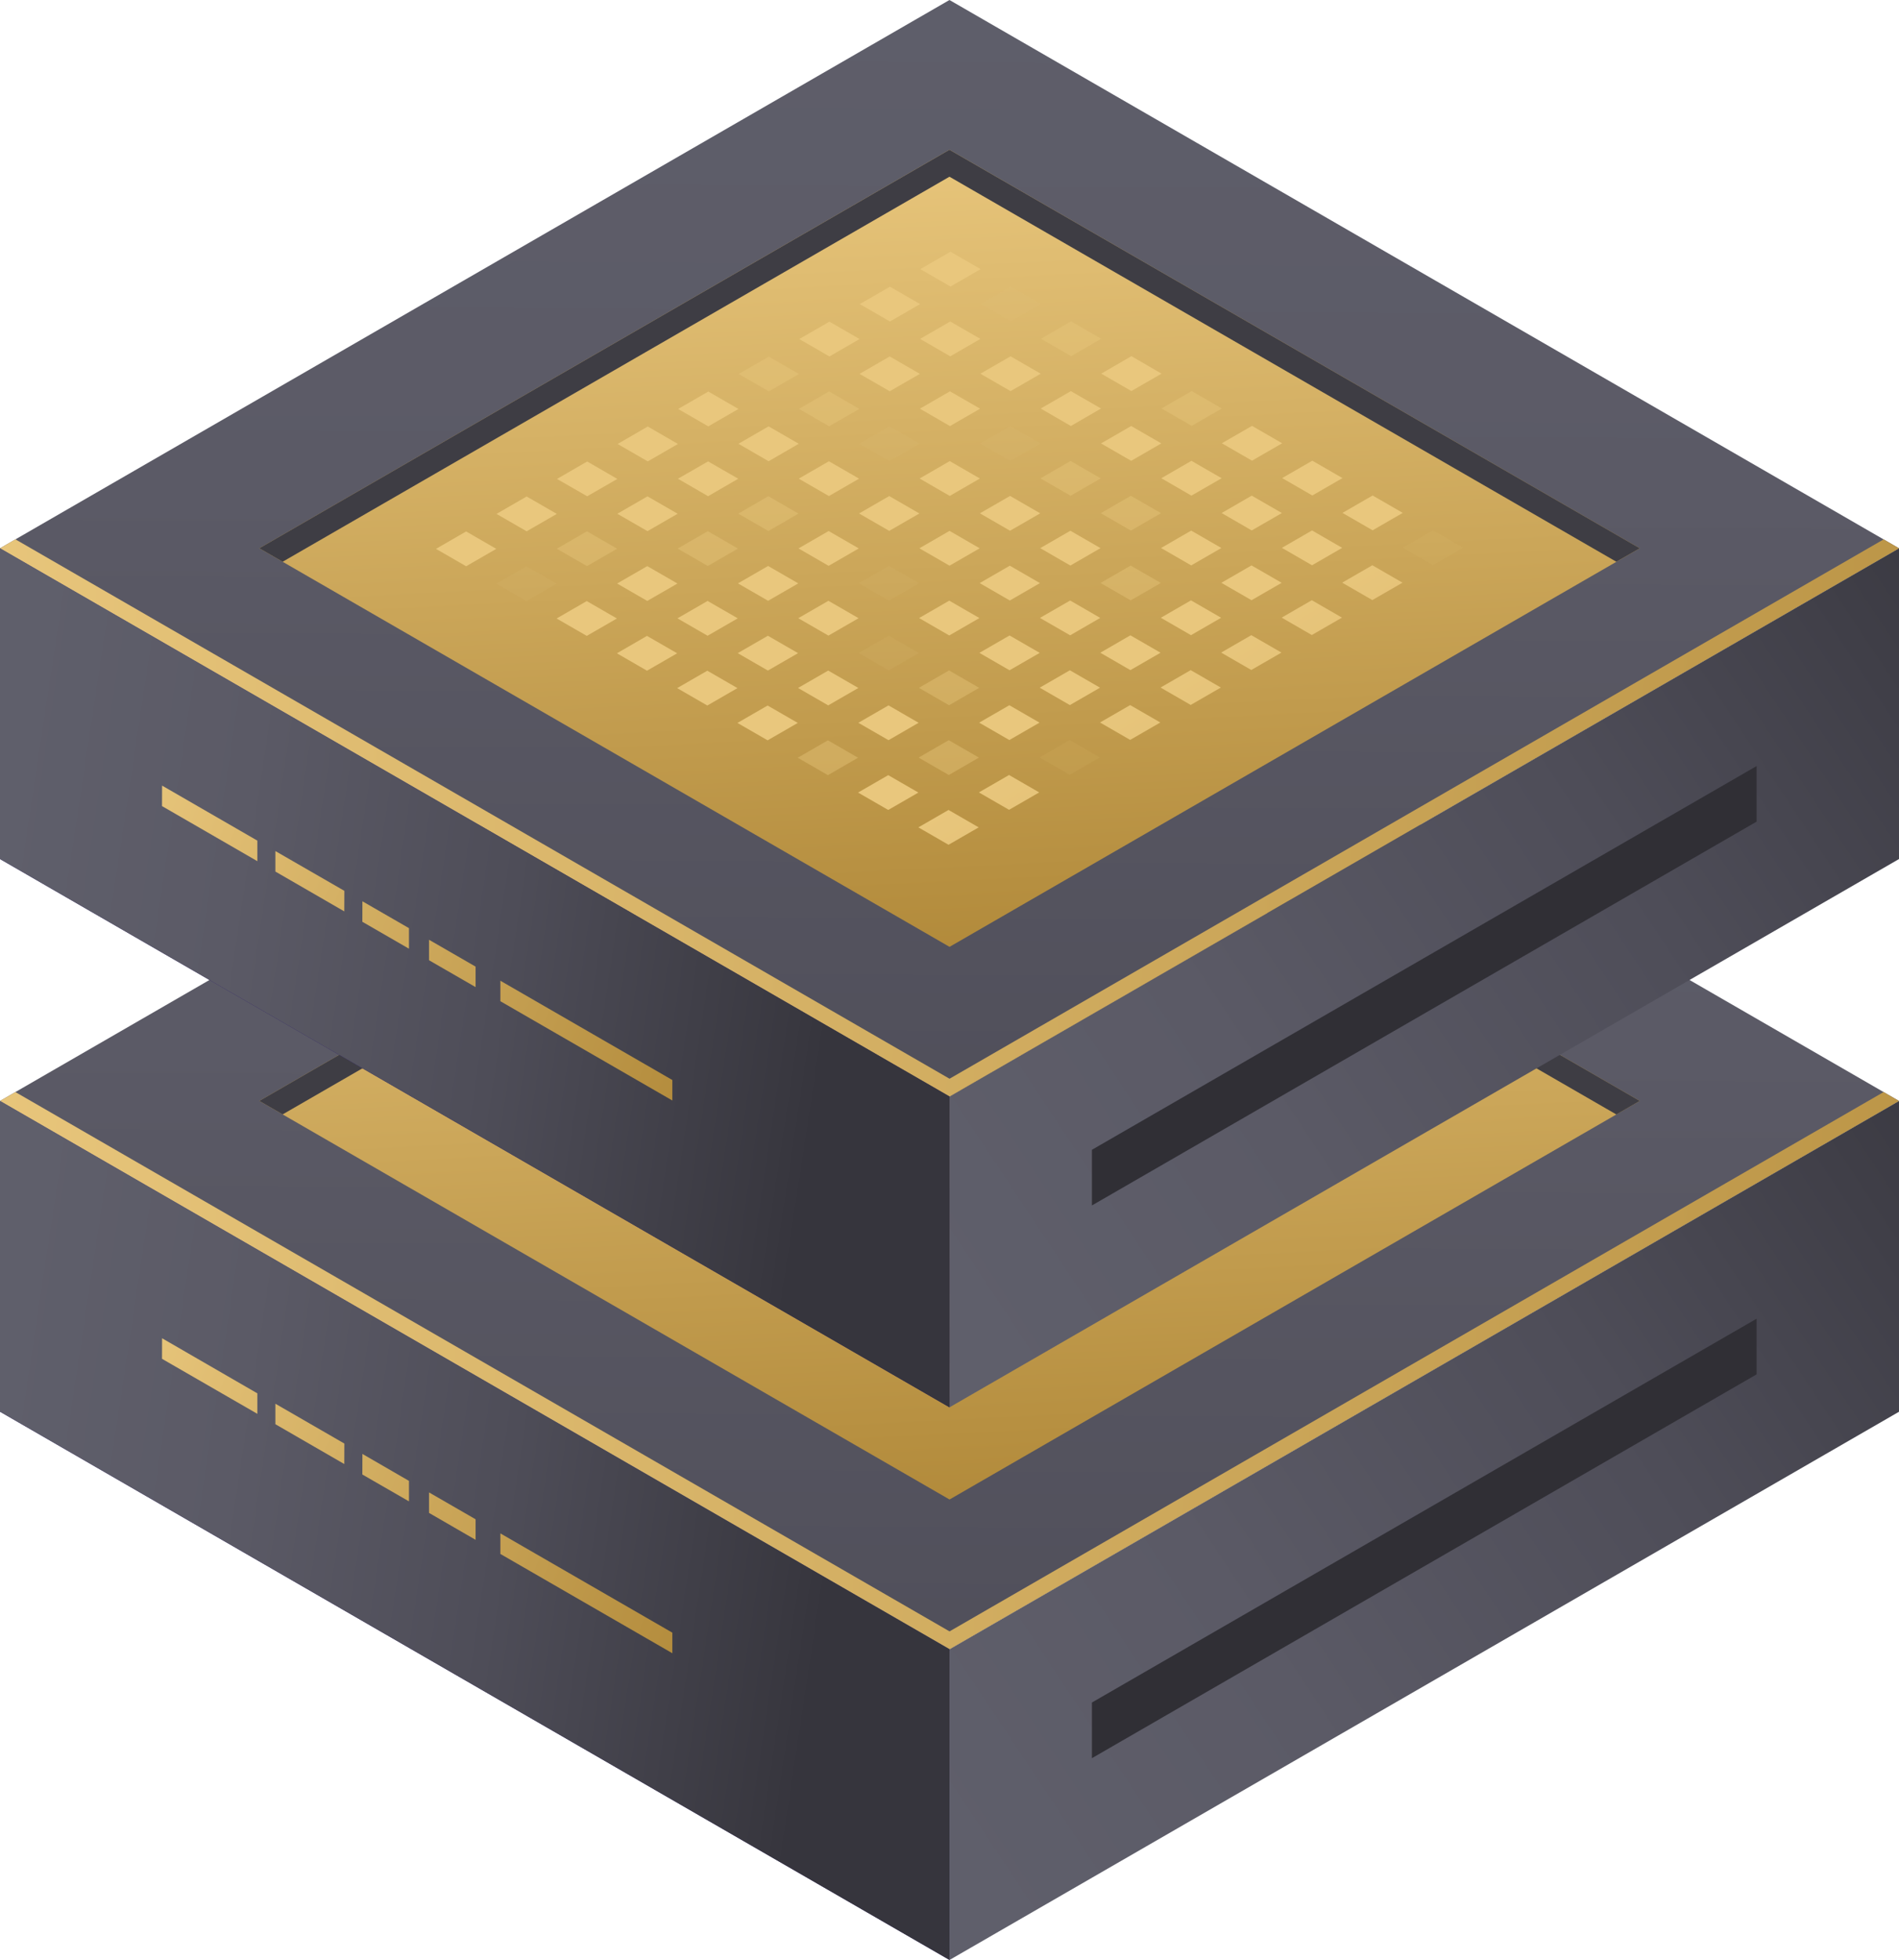 <svg id="a5ea8896-7b5b-431f-a04a-c46be6cdd3ab" data-name="Слой 1" xmlns="http://www.w3.org/2000/svg" xmlns:xlink="http://www.w3.org/1999/xlink" viewBox="0 0 265.13 273.61"><defs><style>.aaefc6ca-4299-46b7-b109-7a2f6ad56f35{fill:url(#b60dbfc7-df96-4dfb-9298-9459c2534397);}.a63e907f-8914-4e89-a598-fa29e831c9d5{fill:url(#fa014c1b-afb9-4bfc-8369-34a9b307b440);}.f9dd487d-c273-4da6-9224-2f9cef97c397{fill:#3e3d44;}.b4cab718-2bbd-447f-a1aa-013ab0d6e5b6{fill:url(#a614d3a4-d96a-42fe-a4a2-db76710be590);}.ae6d5789-d7e4-4010-b2d5-80c2e8f54f28{fill:#24126a;}.b1168207-fca2-415e-b2a7-204db2f673f0{opacity:0.51;}.bfafbad0-7c9a-4a85-ba42-22699a578178{fill:#453c9e;}.fb6ec83a-0340-4a9d-96d3-da57656bf994{fill:url(#b28b928d-4433-4eec-91ab-a3d25916e6aa);}.b5325b67-4c33-497d-be34-e1b840b22a89{fill:#302f35;}.a0fde51f-14f1-4c86-8d3d-2501c9311899{fill:url(#b5e010d8-533d-40de-a1a4-a6c54217b4d9);}.f198254d-c7c4-4efb-a9ed-07f560ab718b{fill:url(#a5f47323-92f8-4354-983f-ff86cc522db6);}.e43600e9-30f5-4b47-9946-c3a156ae9328{fill:url(#b8ffdd62-bff0-4a70-a9f3-3b57504a8ea4);}.e74f000e-8b1e-48b3-9046-ee25f5345857{fill:url(#afbe0a15-49b6-4318-8e25-4cca51fc318e);}.a0353d3c-8455-4b0c-b5f6-cd3f6124c046{fill:url(#f6b68c72-e071-4279-9cb8-5949013ae491);}.e13686e6-8415-4c95-931a-888d7a563f56{fill:url(#e8d9f658-eec2-4b64-9c23-5872332610cf);}.a3fec04e-e77d-4d45-9475-e9fc9ef930c0{fill:url(#e931364e-20d7-4aa5-9085-27d4fddd1abc);}.a130e353-7579-4a32-8c9c-38c4ad28d5c8,.a1d761e1-f324-405a-8dc4-f46b3597ca70,.a21e5243-7a2a-4f97-aa3a-4cce5d4544a2,.a2f67a68-5f12-4b6e-8a1e-8565141aa92f,.a79ca1ab-8c93-4801-ad7c-396cab517a11,.a7f141e1-3d80-4069-9093-14f4d8efdb95,.aab95821-7a52-4e4b-b80b-67f73a0a24ee,.b6bd6a0d-0eb4-4745-905e-6d76220aede4,.ba55f4c8-aad3-4f77-8c49-ceac5635ccf5,.bb75c7c1-38d3-4482-9ca5-9ab9bc9cee3d,.bd491746-cb36-411b-bf86-766737bc07b9,.efc91378-546f-4270-94fb-d043152c4b36,.f13b5dbf-fa76-4cb3-a9c0-41d5652049fd,.f46c819b-fa65-4a31-975c-10c9536e8845,.f96842f1-257f-4a54-bbc5-876afe449caf,.ff99136d-e658-4e56-a6c0-42bd61072251{opacity:0.1;}.ff99136d-e658-4e56-a6c0-42bd61072251{fill:url(#a60a6c38-57bc-448a-b026-518e173572cc);}.a1f90c0c-72b3-4e25-ae84-6440b4a92809,.a274252b-06e1-4ef7-88f6-03e57e5d85e5,.a29ee431-4ed7-4077-987f-dd3c607740b9,.a57c1c76-d372-4293-a9f1-6f40de95c93e,.a89097a0-1fa2-4510-8762-fa3ba63f6946,.aa2afe6d-08a7-492c-addf-81db032fa75a,.aadc6f8c-2ab5-4ffc-a9f3-2946193b8ea3,.af0eac9f-2431-4a77-b6a4-1612740b0821,.affc6b6f-91b7-4c63-8c44-a0fae919c74c,.b2411a15-842e-43a8-ae06-5f4c11c32dfe,.b7bc8a12-1272-4c53-a261-c623a027f7b1,.b9822f97-00b0-4c5d-9e27-ed323149a369,.b992703f-37d0-4aab-9c32-be29cfeb497e,.b9acc96a-2450-458b-9965-2157113f8eda,.bc9a90e4-5300-49f2-bdd8-85c3b6890a42,.bd2f72fb-99a0-4e7a-8878-7a0ffd76eb1e,.beb39d3a-466e-4835-9327-22ec2b561236,.e3953005-54cc-4ddd-8523-ed5962913423,.e3cb4191-552f-4cf4-9d60-7070e09fa16e,.e43e53b0-a7fa-4199-bbf6-ec7d31d83287,.e78a66a1-94e3-4e75-9f67-0ed6b3d2d379,.eca5ba4a-822d-4b06-b8c9-badffe554fa9,.f456d514-d30c-40f1-890a-2b36fa1da957,.f63c7694-4fe8-4612-8201-36f1dac8dcfd,.f723e526-7ec5-4776-ac52-4ca60fd05c3d,.f9691e56-e96e-49b0-a9ff-08c3552cf111{opacity:0.4;}.a29ee431-4ed7-4077-987f-dd3c607740b9{fill:url(#b3f234c1-3a6d-4816-aa79-0a76755677c7);}.a48168c0-beb1-47c2-9dda-8294b457b1a4{fill:url(#fecb9a71-3762-4990-8527-6ee14b703360);}.b9acc96a-2450-458b-9965-2157113f8eda{fill:url(#e41f9563-9f06-4f29-97c4-1856ca27cb96);}.be42c28c-ef03-4e46-bb36-527ab1981582{fill:url(#bbe804bc-4d47-4433-bf48-08c7ed14a79c);}.ba9689c2-a57a-47c1-b3b7-eb04c474b2c3{fill:url(#e12d3870-fd5a-445b-bee9-078a94ec4e9e);}.a4936be6-24a8-47f0-8970-a4fb3421b63e{fill:url(#a42d9cf8-24a9-4c32-b2cd-3963e1a65831);}.bd491746-cb36-411b-bf86-766737bc07b9{fill:url(#a57386cb-b9eb-4375-a6d6-7a5ce14d4b6c);}.aff2c14e-3ed4-4e49-b983-85d973e21f02{fill:url(#be498197-e9ab-441c-828e-9df67e34fc9c);}.bfd7f8ed-02c9-49b6-85de-3bcfdf406e4d{fill:url(#faa65b2e-072d-455a-9bfc-c1910b566559);}.b61d1b20-eb02-4d8b-b71e-b716ff576046{fill:url(#af3f6f07-d856-4c90-a4b1-51f68882cc3d);}.a3b6049d-5914-4c1a-beb3-82d891162809{fill:url(#e98da5cf-980d-4493-b0ef-a55a0b5c69a0);}.b649f085-f4ee-434d-bf76-e19b236b4e80{fill:url(#bf17cdc5-dfdb-46cf-94e2-fab185bb704e);}.a236b391-51a6-485d-908d-122a9607b980{fill:url(#bd66af25-4cc1-45a4-b0d0-fbf8fa324021);}.a249c9e4-e995-481e-aaf0-9e9727c5ca94{fill:url(#e87c6f0e-29aa-498d-b578-d56e75a51b39);}.ba1e55a3-82c2-48c1-aa8e-f67581295172{fill:url(#af41fb1d-42b1-4d9d-b472-ad0d11d11e66);}.a7153914-f198-46dd-96e2-38586d0e0711{fill:url(#e8af3cfa-1da9-4602-b10b-560a70efb28e);}.a18054a5-0c4e-45dd-8709-486128423952{fill:url(#faa69d65-5be7-487c-a5db-ab414edc54a7);}.ba4751ff-e771-41a1-9049-7e3738b2b1fb{fill:url(#b210e994-a791-4b93-aed6-8c921831f5ff);}.a0c88f2c-e134-405f-8b9e-119e735e7e3a{fill:url(#a6d8aff6-c5ce-4d72-8017-00c19c26e2b8);}.aab95821-7a52-4e4b-b80b-67f73a0a24ee{fill:url(#b6d50ce0-ad8a-476e-980d-894e3c7d34bc);}.eca5ba4a-822d-4b06-b8c9-badffe554fa9{fill:url(#a1d48dde-ff7e-4e27-8b30-0a7e4b53f2cf);}.f723e526-7ec5-4776-ac52-4ca60fd05c3d{fill:url(#b8df4a4b-e51f-4f88-aadc-521c9e331b6b);}.fa3f030b-0251-42d5-83a9-1d32c533be48{fill:url(#e8e53604-0b12-4b32-9395-339423b433e1);}.fd04d063-177d-4ed1-93bb-42a401e4b25d{fill:url(#ef864a59-d781-4727-81f1-9ae835934039);}.e1f06b1c-5208-404b-aaf7-f949954dc494{fill:url(#f71f219a-2382-4e2e-b7f9-c317de1c1a85);}.b992703f-37d0-4aab-9c32-be29cfeb497e{fill:url(#be5e3295-3837-4103-a2e5-a8b39a57accd);}.af0eac9f-2431-4a77-b6a4-1612740b0821{fill:url(#f5f430dc-35bd-4554-aef3-36347e6f9fcf);}.a2f67a68-5f12-4b6e-8a1e-8565141aa92f{fill:url(#a3a7ac33-3ab3-4fd7-9894-8cc74ca009c6);}.f65dae11-7b3c-4631-b460-122029aadf4c{fill:url(#a9010d71-0629-4387-88a7-9158f21229a2);}.e2bee650-1f32-419e-8851-19cb5c4b710f{fill:url(#abe3e065-e75e-432d-884e-38e4b72cfacc);}.efa6d326-278b-40e5-8e6c-841dcbcf56c9{fill:url(#f26c5540-8519-4ff5-aad7-b160a2ab5155);}.b2411a15-842e-43a8-ae06-5f4c11c32dfe{fill:url(#e72cf7a2-48eb-4d9f-bf84-96d3fde800de);}.acaef1e2-ca7e-4777-97e7-ec50188a433f{fill:url(#a951e0ad-2590-44ca-91d0-0e1c4b6f3f6a);}.b738bb0d-e5d0-472b-a254-9b9148a17e4b{fill:url(#f6c10641-379f-41b7-8dff-dad3e6ea39b0);}.f0c6f35d-67a6-46df-80ac-ff1917678e74{fill:url(#bae6dc64-a37e-4a56-ae01-9eae2a44966e);}.bf25fd9c-e353-4853-b730-68e0bc74247f{fill:url(#abcdbf14-99e3-48f9-b783-94a0455e9c92);}.b41bc321-71c0-4ef7-96ec-0f485f368ffa{fill:url(#adb3bc7e-a92f-4d20-ba1a-5978df662271);}.f9d089c7-1e5d-45d6-91c5-5f40d56d5025{fill:url(#eeb5f02c-fb93-43b6-9c1c-bf8715967c82);}.b31f4eda-5dcc-4631-b5ff-47d1f30c3aab{fill:url(#e7bde03b-559d-497d-b7c3-77975fd9b0ee);}.a591ee91-d208-400b-ac4e-b9db6630df83{fill:url(#fe70ef0f-dcef-49c0-9698-89cfd47cd1b6);}.a9d7e66c-d611-469b-a606-c7c4054f4fa2{fill:url(#f7746479-e248-4202-adee-c5f8bcda260c);}.ea9dbb81-d9ec-4034-ad41-de855fd865ae{fill:url(#b0b08be3-c41b-42b4-bf6b-225660acb0ac);}.bca35dd5-3915-44fa-a63c-e7f7bf671585{fill:url(#a20920ff-d207-4016-b267-ace76905e2b4);}.efe3d4a1-6818-4065-8ae2-73078518309f{fill:url(#a104be26-4303-42df-8eb2-4a450a04e7d9);}.a9ff0482-3a66-4ab5-92e1-f0f084665ff8{fill:url(#a36d9b21-926a-42ee-a032-dfaafd38538e);}.a274252b-06e1-4ef7-88f6-03e57e5d85e5{fill:url(#fc14d1f2-b052-4e72-805a-3d55943823f9);}.b312ff3a-5c82-42d2-a66d-f16de4c33200{fill:url(#fc3625c9-19b4-4afd-9071-9addd849c525);}.f13b5dbf-fa76-4cb3-a9c0-41d5652049fd{fill:url(#f038919d-143b-450b-9c5c-54e8df742a50);}.e17f52e7-b795-4148-8116-e06e90c886bb{fill:url(#ef216ab8-cb2b-4431-a7cb-3e53fdb17096);}.a8ce4f4c-bfeb-4dd6-9659-17ef37497566{fill:url(#f8e2a938-2c63-4e0f-a54e-5be4de60354a);}.be903c0e-66f5-4bdb-ad9b-0b550ffd9731{fill:url(#b490d5b3-e498-4dec-860e-9128088e10d1);}.b1421419-ff62-483e-9549-ac6de2d65473{fill:url(#ab4df0f3-41d9-428d-8092-4446edcb4f2a);}.b82d44c2-d293-4333-9668-36249b25322e{fill:url(#b28f84c7-7bcf-4cec-8593-39125b644846);}.b26a71ad-2a2d-4d75-afc5-636441c1a25c{fill:url(#b33d57f9-f17d-4538-9a51-5701340c15e0);}.e43e53b0-a7fa-4199-bbf6-ec7d31d83287{fill:url(#b4e5358a-17fd-438d-be28-e3dafd186d18);}.a58ea25d-565c-4e8f-a7a1-8ccd0e366de8{fill:url(#fd81fecd-01c5-4b58-b0f6-b686b5941881);}.ea44276c-5aeb-45f4-aa85-4d3ac3d77676{fill:url(#eb156579-c379-4e59-842a-d09b40f9dcae);}.a130e353-7579-4a32-8c9c-38c4ad28d5c8{fill:url(#ee67ff06-d63d-453a-ac6e-28d5ca0fd6fd);}.bc9a90e4-5300-49f2-bdd8-85c3b6890a42{fill:url(#ad8baf65-e4b1-44b9-87ca-1b828f4e57de);}.e68caeb1-d163-4361-b826-846ed6335909{fill:url(#fce48f35-fc6e-47ac-b78e-a4ae3d3c4552);}.a79ca1ab-8c93-4801-ad7c-396cab517a11{fill:url(#af9933fb-3d4b-4755-a460-87c1058ed459);}.b48fde2a-790b-426f-9cd6-de6acfaaf9c7{fill:url(#b1fcafef-fdbd-4c3d-a42e-aa2bda214a0e);}.a89097a0-1fa2-4510-8762-fa3ba63f6946{fill:url(#e5ee93fe-c846-402e-ae87-185db4fcb524);}.f6d0c1c5-dfa2-4073-a8df-73dc620a21cb{fill:url(#b084f86f-644c-4aa2-8c21-15bbc59f86d5);}.bf2088a0-2dae-4893-bd28-4d23d4f6a504{fill:url(#bbd22551-6f44-4fd5-a6bb-dacaaa9d11ca);}.f51bc133-daf6-4926-87e3-9369d8a73cd3{fill:url(#b4df7707-c94d-4b1c-bb70-fc78e2cbabc8);}.ad9f3633-b92a-451a-a8b4-505a4ecf0714{fill:url(#a7968264-466b-40b9-93b0-05da8a2851c2);}.b167df64-65fd-4f1b-97f8-8c9e65e99d87{fill:url(#a710e332-cbbc-4cca-8dd2-e4fd6acb1fba);}.beb39d3a-466e-4835-9327-22ec2b561236{fill:url(#b9cd57d9-0cd1-4c73-9f55-6a0bb10d1b7f);}.a651c583-ac66-4edb-a235-78ed9f74bce3{fill:url(#bb877c7f-a2db-4d2a-92d5-252b3d0c161b);}.bef36a0b-cde9-4324-a0e6-de4ffed375d8{fill:url(#ad50f57c-1cc1-4a89-b5a8-25758e94502b);}.a1d761e1-f324-405a-8dc4-f46b3597ca70{fill:url(#af4a7042-5ab1-486f-97bc-af72179bed03);}.b4857995-aae9-4335-b110-bf335ec60fb7{fill:url(#eccb5f86-6c35-4f91-94d0-798a53cb8291);}.aaeeb86b-edea-4308-9740-cb6861df3b4d{fill:url(#a11d1664-6b20-4e81-aaf9-30228936a43b);}.fa93e704-c53e-49aa-96e4-6a9a312ed4a5{fill:url(#bf4b2786-01a7-4d16-ab60-f41815bd5de6);}.a7247843-db5f-4ca7-bec8-82151be387e7{fill:url(#aa53a149-5eea-49e1-91f6-8669533466bf);}.f63c7694-4fe8-4612-8201-36f1dac8dcfd{fill:url(#bb477f3c-8486-41fb-ba4e-135ba0e2a74c);}.aee772a3-d286-4735-8805-e41e0e071292{fill:url(#a109255d-c3dc-42e4-b6b6-aaab6e6b1faa);}.b61962df-5b16-41e7-b1a6-e977560decff{fill:url(#ae351e5c-b2b9-4de8-87b9-61da419893fb);}.a503ccef-2b35-47f3-aeae-f8d34c693d08{fill:url(#eb85af53-4a73-4139-9786-eaa1e6e3b12c);}.f7104658-3e3f-4451-b800-b99984676205{fill:url(#a59cf702-6bfc-41b6-917d-dd145103eeca);}.b090c62e-3dc5-497e-b680-5cdac7cabd56{fill:url(#ec0230d0-320a-4409-b21f-c0f33e70ffe1);}.a2708c2a-e6c4-4807-a9a5-91b5d89f53af{fill:url(#b73c565b-b8ae-4f4e-9f6d-48124ebdf449);}.f1a54762-7053-4290-b6cd-aa5c511a08b8{fill:url(#f11b319d-6bb5-4eb7-86bd-6cb880f98694);}.e00e2460-584b-49cb-9e34-2263c5cebcbb{fill:url(#b3fff4fa-7ac5-4ea4-870b-9d9e3ecaf2fc);}.e87d7a09-637a-459c-98e5-38c8cf191c66{fill:url(#bf1de4cb-e427-4883-9ed0-2b20523898f4);}.ad135789-402c-4a65-a56d-b2d9cf7e97f9{fill:url(#a10e717c-82d7-47fa-8f38-990e083dca84);}.fb3a9ef1-1d72-4c3d-a532-e773f25e1da2{fill:url(#bc6bc6b1-ca41-4890-b915-a2e8a683b3cb);}.f0f09466-6420-4844-ba82-992af5d9dcdb{fill:url(#a7de51ab-3ee7-4d42-989a-e8f07477bf46);}.aabfe31f-c66f-431e-b879-8c36e7081b66{fill:url(#bce22418-1736-4de3-8575-f5c08b28093b);}.efc91378-546f-4270-94fb-d043152c4b36{fill:url(#a5105ee6-aabd-4e81-9253-1d8062c275fa);}.f456d514-d30c-40f1-890a-2b36fa1da957{fill:url(#a5e3585c-d5ea-426f-b25b-3793aec8d383);}.e18ee52c-035f-4be6-80c1-5ac1039787c6{fill:url(#b87a7646-67b7-49f1-8465-82c1a7cb085f);}.aadc6f8c-2ab5-4ffc-a9f3-2946193b8ea3{fill:url(#a0a4c6e9-abaf-47ae-9eb0-65a297024888);}.e3b0c88c-627a-4c17-917e-a3328db0a89b{fill:url(#b1e05b9f-ea2f-4961-9882-3eeaf00b371e);}.e650fec7-dbeb-436a-bc69-d65ea9669e87{fill:url(#ffb86d71-aa50-4f4e-8573-8342d3bbefa0);}.a7ce9450-1751-4972-ad1c-9f3b33b6c817{fill:url(#b0f460a8-55e2-4e14-8795-3b424c0feb19);}.ba55f4c8-aad3-4f77-8c49-ceac5635ccf5{fill:url(#b0e84571-5a4a-4ab4-b410-4d4bf31d2ebe);}.fd45096f-f158-4c52-9103-29f4bfffbb46{fill:url(#a570119b-27f4-4851-9dc6-99fe9d59e664);}.abc1c3c8-6022-4e8b-a67b-7a88bc678085{fill:url(#a161b3ac-d1fd-425a-9770-61fac92207c8);}.be56958d-dfa7-4977-91b9-cf4f6c6a526c{fill:url(#ac2cccf2-511a-43e7-ab2c-3c2f8275694b);}.ae237431-19cf-4621-82f2-5c70e74337bd{fill:url(#bb09c5c4-87ff-408f-b13e-cd70890d82f1);}.bfa2d120-ac8b-4095-a9af-548468431b5d{fill:url(#b66e1df3-1d85-4591-971d-fbc9cc6f8c3d);}.aca9e868-c692-4db3-84af-8b7d7352c188{fill:url(#b17db2d6-ae87-4220-bf79-170a43029905);}.e329b023-eff4-4f52-aba4-04030ed58137{fill:url(#b4d35d64-1c6b-4c2d-b463-f20c5643255d);}.b4333e5b-7b44-4e42-9fa1-b0544a476bf8{fill:url(#bfb3ba1e-e6eb-4881-a20d-9b602173c779);}.bdf7be96-951d-4644-9cc6-83867b5f42b4{fill:url(#b9444a39-b7ca-47d4-b858-93f4560ad1e7);}.aa96d7c7-bc7d-4519-a255-2b9b29b27c7f{fill:url(#ec25fd39-298d-4d90-8d7e-73aab4a2391c);}.b7fb2c58-b4ff-4184-b2b4-bc1985137770{fill:url(#acebff47-9a64-4e22-a364-0b2cdfe0ef77);}.bfb19531-284a-45a5-8614-b8ae50a203c7{fill:url(#f4af1e33-67b4-44ed-8b6c-9287450245f7);}.f96842f1-257f-4a54-bbc5-876afe449caf{fill:url(#af6f0a26-c7a3-4725-9f02-337ff7420e6c);}.a1f90c0c-72b3-4e25-ae84-6440b4a92809{fill:url(#bfdb149a-1bc6-45bf-aadb-5ee255d31be4);}.f9691e56-e96e-49b0-a9ff-08c3552cf111{fill:url(#fb0aa677-23a6-4814-b0a7-1ab6b44f8f28);}.ae025677-534c-488e-a4b9-ad6346ad62eb{fill:url(#a801eeb5-66a0-4c55-af07-c183c13757a3);}.e2dad5de-9b74-4e55-946c-344db2d7125b{fill:url(#bf79a824-e9da-4835-8dd3-7f18936ab8c7);}.acae91fd-3f7c-4785-82ba-846d94415850{fill:url(#e714534d-eac9-479b-bab2-7e61324e38ee);}.aa2afe6d-08a7-492c-addf-81db032fa75a{fill:url(#f8312461-3f29-4864-9100-0d901068f1d7);}.e78a66a1-94e3-4e75-9f67-0ed6b3d2d379{fill:url(#a8636bdf-9893-47c2-a59c-43ea42040bf0);}.a7f141e1-3d80-4069-9093-14f4d8efdb95{fill:url(#bd07edd8-efd5-45a4-8d9d-7d7770c7a33e);}.b565cb8b-438b-4039-b172-49e5044484f0{fill:url(#ede3a262-0dc3-41c3-afe1-0e06147d813b);}.fad6892e-bdcb-4854-8c92-52b8e49b8484{fill:url(#af1615e7-ccc9-4161-b60b-227f1d64bce7);}.aed81214-4faa-46f5-9a18-6d69eafb1029{fill:url(#aee7038c-63af-44d9-aabb-ecde04a26733);}.b9822f97-00b0-4c5d-9e27-ed323149a369{fill:url(#a474413a-3977-4566-a651-7765ea99a598);}.bb9d2a24-03c0-4aa9-a1ee-449e5a34bac6{fill:url(#aa43e9c3-1e75-463d-bad8-495a53e1d3bf);}.bdf25b58-9f4f-4372-9c76-21963869312e{fill:url(#ecfa14eb-f00d-40a5-b8f4-d2e8ced89049);}.ff03b511-dc09-4271-953f-5ad630f5089e{fill:url(#fcf1297b-5758-4a35-a8d4-1bcb2af76fa4);}.bb72d08b-ddfc-40a4-b36e-d34c5dec6c59{fill:url(#b3c00bb5-f26e-49ab-9094-dedb48cde811);}.abd9405b-2afb-4a3e-a6e0-013773aaaea8{fill:url(#ec7ddb2a-82ee-43bb-a8a1-6c952b788d36);}.af84948a-804b-49ab-b1d1-4767a7c9c6c3{fill:url(#f0d413f4-9833-4f4a-99fd-fa132253fb1d);}.a6a56501-998c-4e35-9423-3f5cc7346eb1{fill:url(#a57c70af-b72b-4c20-b4e3-7f7d2ffa4cf4);}.b3ad1d00-8c9f-418a-a790-e26c2cbb3e18{fill:url(#f242f92e-aa7e-4126-b434-6a030f907f38);}.bb28b4ee-cea4-4296-8587-7782c33f3140{fill:url(#f084fa49-930b-4644-8b9a-2f02310cd6ba);}.b7ff75db-73d3-4a67-aa02-e0a1b4dfabc5{fill:url(#f7148b8d-250b-427a-a4a6-b27c277db60d);}.a4e199d4-3b7a-4dd3-ad0e-5a490a3440b5{fill:url(#f2db9795-895a-44a9-869d-98ba3a28f132);}.ab08086c-a39d-45dd-b5ec-091422525f8c{fill:url(#b22d657a-fa00-4d04-8f56-bd4899d023df);}.fba9be34-68a3-4d1f-8c68-b5483c1042a2{fill:url(#b8ec4539-f16c-43f7-aa6d-bbb0a3679234);}.b7bc8a12-1272-4c53-a261-c623a027f7b1{fill:url(#bc6c3886-032b-43da-bb4a-3dcaf91ce285);}.bd3c8f77-480e-4bfc-af29-5d426a8a2b28{fill:url(#fae03a9f-de9a-4742-9340-c3ad807881da);}.a21e5243-7a2a-4f97-aa3a-4cce5d4544a2{fill:url(#bd01d798-7577-41e7-8aad-5f44808ec4bf);}.a12af09a-bd1b-4702-be48-c754d6f31c0a{fill:url(#f9297f62-c4b6-49f9-bcc5-78ec574fcd48);}.b86fab2b-afac-44b7-98da-698615999075{fill:url(#f2667ae6-c337-474f-8b88-9b765151c928);}.b6e071b8-c22d-425b-8b97-fc734ce2e1d4{fill:url(#a78b4b4a-7ba3-4155-8e5c-96d8f85a5bcb);}.f0bd8ebc-4554-47c6-9141-152fad89d31c{fill:url(#a64a2221-ee71-4a54-b81e-4998ae298759);}.f897527e-3bbb-4137-b07f-59e0e7985bd3{fill:url(#f4430662-76fc-419f-962c-fcb0c4c6ba1b);}.e783f21a-5f74-4e72-97de-4e291b66b947{fill:url(#ecf19bfe-acbb-4642-8178-e47265e808e5);}.affc6b6f-91b7-4c63-8c44-a0fae919c74c{fill:url(#b6604502-2ca0-4504-bf56-d917efd42682);}.fc6490f2-d674-4a49-b305-92745980b70d{fill:url(#bcc241ba-9573-4c39-a259-6a82ec4030fb);}.b5cda50a-68df-458d-8395-f432f7ddc06a{fill:url(#b2f35e74-342e-4a5d-ba4a-8018d3d16076);}.bb75c7c1-38d3-4482-9ca5-9ab9bc9cee3d{fill:url(#f075e138-6800-4f5e-bfbf-8c83c024ba9c);}.a57c1c76-d372-4293-a9f1-6f40de95c93e{fill:url(#b499c6fc-aaa8-4450-ac99-03862e5655bd);}.a5018e87-9a57-4d3f-a67a-4cfb263a6ea9{fill:url(#bde2c0d8-f480-44fa-ad34-108207a807c3);}.f46c819b-fa65-4a31-975c-10c9536e8845{fill:url(#abd43a03-3d90-4254-834e-2e8c89ef7919);}.ff17c39d-edc5-4dbc-b1ec-d09466996992{fill:url(#abffb17f-849c-4c41-a283-776269304555);}.bd2f72fb-99a0-4e7a-8878-7a0ffd76eb1e{fill:url(#a6eada60-3069-4734-82ba-1d54d805609a);}.a93e7717-ab29-4d55-96a0-190863e340bb{fill:url(#b014d549-355f-45b0-a38c-f5ef6c54de0a);}.eda6090b-3d5e-4bfe-80b7-d214242db6b6{fill:url(#b115e4b3-c40a-431f-92c1-8007e6a82d1c);}.efc61d4a-ff2c-4f35-a507-c32812323a14{fill:url(#b44d80af-4f19-4646-bc20-a1dee58a06f3);}.ae2f77c5-3e53-46c9-9689-d6856cc0e3ec{fill:url(#b3885f5c-6ec4-4048-88c2-35f8bdb4073e);}.a9aa94f9-a2ea-4c70-b9f3-7cd6445f0812{fill:url(#a5ec8f1e-bbe2-4889-b2a9-d47af198ebd6);}.e3953005-54cc-4ddd-8523-ed5962913423{fill:url(#fb0d882e-c3d7-414e-80a5-080599778406);}.bde3fa6d-ed7b-4b81-b301-618dbf777c45{fill:url(#f83a67e1-d449-44dd-beb4-021cc612785b);}.b329ac37-ca65-4c34-8bd7-91ef71f6cbee{fill:url(#acc7e555-f757-4a0c-bf1a-e7b647308e56);}.b6bd6a0d-0eb4-4745-905e-6d76220aede4{fill:url(#bb5fa0f5-aef8-4388-a30c-78ef21348757);}.b27ec66c-3898-48f7-a396-b5fe5fd63c07{fill:url(#aea92ab1-1111-497b-8147-77307df75ce7);}.b9c2143d-1313-42c8-b22e-d021eae42ce7{fill:url(#b301e5a7-3403-469c-8fed-1e2cb4b770d7);}.a3dc9947-b67d-435a-918b-ab3ad89ab677{fill:url(#e8ce7682-3f19-4a76-b1b8-d446bbb785a3);}.ea3c5d7a-0d14-49e5-963d-19f5327a8b75{fill:url(#a4995588-50df-4d88-827b-de4ce5770731);}.e3cb4191-552f-4cf4-9d60-7070e09fa16e{fill:url(#aa1e23aa-df9e-4ba9-b043-560a078b7345);}.a99c789d-fea1-4eb9-85ad-799d0febb966{fill:url(#a1af3770-3324-4002-84da-55ec03b05c3b);}.e4c9ea40-ad19-4c5d-84c0-29485a31ad62{fill:url(#ac076547-a861-4f4b-999d-6ca0e1005c6d);}</style><linearGradient id="b60dbfc7-df96-4dfb-9298-9459c2534397" x1="133.06" y1="59.87" x2="131.43" y2="369.14" gradientUnits="userSpaceOnUse"><stop offset="0" stop-color="#5f5f6b"/><stop offset="0.28" stop-color="#5b5a66"/><stop offset="0.61" stop-color="#4e4d58"/><stop offset="0.96" stop-color="#393840"/><stop offset="1" stop-color="#36353d"/></linearGradient><linearGradient id="fa014c1b-afb9-4bfc-8369-34a9b307b440" x1="129.59" y1="94.45" x2="136.95" y2="240.91" gradientUnits="userSpaceOnUse"><stop offset="0" stop-color="#e9c77d"/><stop offset="1" stop-color="#a37a29"/></linearGradient><linearGradient id="a614d3a4-d96a-42fe-a4a2-db76710be590" x1="132.44" y1="257.69" x2="286.25" y2="155.69" xlink:href="#b60dbfc7-df96-4dfb-9298-9459c2534397"/><linearGradient id="b28b928d-4433-4eec-91ab-a3d25916e6aa" x1="-13.16" y1="182.08" x2="424.97" y2="201.31" xlink:href="#fa014c1b-afb9-4bfc-8369-34a9b307b440"/><linearGradient id="b5e010d8-533d-40de-a1a4-a6c54217b4d9" x1="-1.1" y1="203.49" x2="115.49" y2="221.08" xlink:href="#b60dbfc7-df96-4dfb-9298-9459c2534397"/><linearGradient id="a5f47323-92f8-4354-983f-ff86cc522db6" x1="13.4" y1="194.08" x2="121.6" y2="238.88" xlink:href="#fa014c1b-afb9-4bfc-8369-34a9b307b440"/><linearGradient id="b8ffdd62-bff0-4a70-a9f3-3b57504a8ea4" x1="14.47" y1="191.49" x2="122.67" y2="236.29" xlink:href="#fa014c1b-afb9-4bfc-8369-34a9b307b440"/><linearGradient id="afbe0a15-49b6-4318-8e25-4cca51fc318e" x1="16.42" y1="186.77" x2="124.63" y2="231.57" xlink:href="#fa014c1b-afb9-4bfc-8369-34a9b307b440"/><linearGradient id="f6b68c72-e071-4279-9cb8-5949013ae491" x1="15.61" y1="188.73" x2="123.82" y2="233.52" xlink:href="#fa014c1b-afb9-4bfc-8369-34a9b307b440"/><linearGradient id="e8d9f658-eec2-4b64-9c23-5872332610cf" x1="15" y1="190.2" x2="123.21" y2="235" xlink:href="#fa014c1b-afb9-4bfc-8369-34a9b307b440"/><linearGradient id="e931364e-20d7-4aa5-9085-27d4fddd1abc" x1="164.57" y1="166.36" x2="270.12" y2="337.36" xlink:href="#fa014c1b-afb9-4bfc-8369-34a9b307b440"/><linearGradient id="a60a6c38-57bc-448a-b026-518e173572cc" x1="168.49" y1="163.94" x2="274.04" y2="334.94" xlink:href="#fa014c1b-afb9-4bfc-8369-34a9b307b440"/><linearGradient id="b3f234c1-3a6d-4816-aa79-0a76755677c7" x1="172.42" y1="161.51" x2="277.96" y2="332.51" xlink:href="#fa014c1b-afb9-4bfc-8369-34a9b307b440"/><linearGradient id="fecb9a71-3762-4990-8527-6ee14b703360" x1="176.34" y1="159.09" x2="281.89" y2="330.09" xlink:href="#fa014c1b-afb9-4bfc-8369-34a9b307b440"/><linearGradient id="e41f9563-9f06-4f29-97c4-1856ca27cb96" x1="180.27" y1="156.67" x2="285.81" y2="327.67" xlink:href="#fa014c1b-afb9-4bfc-8369-34a9b307b440"/><linearGradient id="bbe804bc-4d47-4433-bf48-08c7ed14a79c" x1="184.19" y1="154.25" x2="289.74" y2="325.25" xlink:href="#fa014c1b-afb9-4bfc-8369-34a9b307b440"/><linearGradient id="e12d3870-fd5a-445b-bee9-078a94ec4e9e" x1="188.11" y1="151.83" x2="293.66" y2="322.83" xlink:href="#fa014c1b-afb9-4bfc-8369-34a9b307b440"/><linearGradient id="a42d9cf8-24a9-4c32-b2cd-3963e1a65831" x1="192.04" y1="149.4" x2="297.58" y2="320.4" xlink:href="#fa014c1b-afb9-4bfc-8369-34a9b307b440"/><linearGradient id="a57386cb-b9eb-4375-a6d6-7a5ce14d4b6c" x1="195.96" y1="146.98" x2="301.51" y2="317.98" xlink:href="#fa014c1b-afb9-4bfc-8369-34a9b307b440"/><linearGradient id="be498197-e9ab-441c-828e-9df67e34fc9c" x1="156.27" y1="171.48" x2="261.81" y2="342.48" xlink:href="#fa014c1b-afb9-4bfc-8369-34a9b307b440"/><linearGradient id="faa65b2e-072d-455a-9bfc-c1910b566559" x1="160.19" y1="169.06" x2="265.74" y2="340.06" xlink:href="#fa014c1b-afb9-4bfc-8369-34a9b307b440"/><linearGradient id="af3f6f07-d856-4c90-a4b1-51f68882cc3d" x1="164.12" y1="166.64" x2="269.66" y2="337.64" xlink:href="#fa014c1b-afb9-4bfc-8369-34a9b307b440"/><linearGradient id="e98da5cf-980d-4493-b0ef-a55a0b5c69a0" x1="168.04" y1="164.22" x2="273.59" y2="335.22" xlink:href="#fa014c1b-afb9-4bfc-8369-34a9b307b440"/><linearGradient id="bf17cdc5-dfdb-46cf-94e2-fab185bb704e" x1="171.96" y1="161.79" x2="277.51" y2="332.79" xlink:href="#fa014c1b-afb9-4bfc-8369-34a9b307b440"/><linearGradient id="bd66af25-4cc1-45a4-b0d0-fbf8fa324021" x1="175.89" y1="159.37" x2="281.43" y2="330.37" xlink:href="#fa014c1b-afb9-4bfc-8369-34a9b307b440"/><linearGradient id="e87c6f0e-29aa-498d-b578-d56e75a51b39" x1="179.81" y1="156.95" x2="285.36" y2="327.95" xlink:href="#fa014c1b-afb9-4bfc-8369-34a9b307b440"/><linearGradient id="af41fb1d-42b1-4d9d-b472-ad0d11d11e66" x1="183.74" y1="154.53" x2="289.28" y2="325.53" xlink:href="#fa014c1b-afb9-4bfc-8369-34a9b307b440"/><linearGradient id="e8af3cfa-1da9-4602-b10b-560a70efb28e" x1="187.66" y1="152.11" x2="293.21" y2="323.11" xlink:href="#fa014c1b-afb9-4bfc-8369-34a9b307b440"/><linearGradient id="faa69d65-5be7-487c-a5db-ab414edc54a7" x1="147.97" y1="176.61" x2="253.51" y2="347.61" xlink:href="#fa014c1b-afb9-4bfc-8369-34a9b307b440"/><linearGradient id="b210e994-a791-4b93-aed6-8c921831f5ff" x1="151.89" y1="174.18" x2="257.44" y2="345.18" xlink:href="#fa014c1b-afb9-4bfc-8369-34a9b307b440"/><linearGradient id="a6d8aff6-c5ce-4d72-8017-00c19c26e2b8" x1="155.81" y1="171.76" x2="261.36" y2="342.76" xlink:href="#fa014c1b-afb9-4bfc-8369-34a9b307b440"/><linearGradient id="b6d50ce0-ad8a-476e-980d-894e3c7d34bc" x1="159.74" y1="169.34" x2="265.28" y2="340.34" xlink:href="#fa014c1b-afb9-4bfc-8369-34a9b307b440"/><linearGradient id="a1d48dde-ff7e-4e27-8b30-0a7e4b53f2cf" x1="163.66" y1="166.92" x2="269.21" y2="337.92" xlink:href="#fa014c1b-afb9-4bfc-8369-34a9b307b440"/><linearGradient id="b8df4a4b-e51f-4f88-aadc-521c9e331b6b" x1="167.59" y1="164.5" x2="273.13" y2="335.5" xlink:href="#fa014c1b-afb9-4bfc-8369-34a9b307b440"/><linearGradient id="e8e53604-0b12-4b32-9395-339423b433e1" x1="171.51" y1="162.07" x2="277.06" y2="333.07" xlink:href="#fa014c1b-afb9-4bfc-8369-34a9b307b440"/><linearGradient id="ef864a59-d781-4727-81f1-9ae835934039" x1="175.43" y1="159.65" x2="280.98" y2="330.65" xlink:href="#fa014c1b-afb9-4bfc-8369-34a9b307b440"/><linearGradient id="f71f219a-2382-4e2e-b7f9-c317de1c1a85" x1="179.36" y1="157.23" x2="284.9" y2="328.23" xlink:href="#fa014c1b-afb9-4bfc-8369-34a9b307b440"/><linearGradient id="be5e3295-3837-4103-a2e5-a8b39a57accd" x1="139.66" y1="181.73" x2="245.21" y2="352.73" xlink:href="#fa014c1b-afb9-4bfc-8369-34a9b307b440"/><linearGradient id="f5f430dc-35bd-4554-aef3-36347e6f9fcf" x1="143.59" y1="179.31" x2="249.13" y2="350.31" xlink:href="#fa014c1b-afb9-4bfc-8369-34a9b307b440"/><linearGradient id="a3a7ac33-3ab3-4fd7-9894-8cc74ca009c6" x1="147.51" y1="176.89" x2="253.06" y2="347.89" xlink:href="#fa014c1b-afb9-4bfc-8369-34a9b307b440"/><linearGradient id="a9010d71-0629-4387-88a7-9158f21229a2" x1="151.44" y1="174.46" x2="256.98" y2="345.46" xlink:href="#fa014c1b-afb9-4bfc-8369-34a9b307b440"/><linearGradient id="abe3e065-e75e-432d-884e-38e4b72cfacc" x1="155.36" y1="172.04" x2="260.9" y2="343.04" xlink:href="#fa014c1b-afb9-4bfc-8369-34a9b307b440"/><linearGradient id="f26c5540-8519-4ff5-aad7-b160a2ab5155" x1="159.28" y1="169.62" x2="264.83" y2="340.62" xlink:href="#fa014c1b-afb9-4bfc-8369-34a9b307b440"/><linearGradient id="e72cf7a2-48eb-4d9f-bf84-96d3fde800de" x1="163.21" y1="167.2" x2="268.75" y2="338.2" xlink:href="#fa014c1b-afb9-4bfc-8369-34a9b307b440"/><linearGradient id="a951e0ad-2590-44ca-91d0-0e1c4b6f3f6a" x1="167.13" y1="164.78" x2="272.68" y2="335.78" xlink:href="#fa014c1b-afb9-4bfc-8369-34a9b307b440"/><linearGradient id="f6c10641-379f-41b7-8dff-dad3e6ea39b0" x1="171.06" y1="162.35" x2="276.6" y2="333.35" xlink:href="#fa014c1b-afb9-4bfc-8369-34a9b307b440"/><linearGradient id="bae6dc64-a37e-4a56-ae01-9eae2a44966e" x1="131.36" y1="186.86" x2="236.91" y2="357.86" xlink:href="#fa014c1b-afb9-4bfc-8369-34a9b307b440"/><linearGradient id="abcdbf14-99e3-48f9-b783-94a0455e9c92" x1="135.28" y1="184.43" x2="240.83" y2="355.43" xlink:href="#fa014c1b-afb9-4bfc-8369-34a9b307b440"/><linearGradient id="adb3bc7e-a92f-4d20-ba1a-5978df662271" x1="139.21" y1="182.01" x2="244.75" y2="353.01" xlink:href="#fa014c1b-afb9-4bfc-8369-34a9b307b440"/><linearGradient id="eeb5f02c-fb93-43b6-9c1c-bf8715967c82" x1="143.13" y1="179.59" x2="248.68" y2="350.59" xlink:href="#fa014c1b-afb9-4bfc-8369-34a9b307b440"/><linearGradient id="e7bde03b-559d-497d-b7c3-77975fd9b0ee" x1="147.06" y1="177.17" x2="252.6" y2="348.17" xlink:href="#fa014c1b-afb9-4bfc-8369-34a9b307b440"/><linearGradient id="fe70ef0f-dcef-49c0-9698-89cfd47cd1b6" x1="150.98" y1="174.75" x2="256.53" y2="345.75" xlink:href="#fa014c1b-afb9-4bfc-8369-34a9b307b440"/><linearGradient id="f7746479-e248-4202-adee-c5f8bcda260c" x1="154.9" y1="172.32" x2="260.45" y2="343.32" xlink:href="#fa014c1b-afb9-4bfc-8369-34a9b307b440"/><linearGradient id="b0b08be3-c41b-42b4-bf6b-225660acb0ac" x1="158.83" y1="169.9" x2="264.37" y2="340.9" xlink:href="#fa014c1b-afb9-4bfc-8369-34a9b307b440"/><linearGradient id="a20920ff-d207-4016-b267-ace76905e2b4" x1="162.75" y1="167.48" x2="268.3" y2="338.48" xlink:href="#fa014c1b-afb9-4bfc-8369-34a9b307b440"/><linearGradient id="a104be26-4303-42df-8eb2-4a450a04e7d9" x1="123.06" y1="191.98" x2="228.6" y2="362.98" xlink:href="#fa014c1b-afb9-4bfc-8369-34a9b307b440"/><linearGradient id="a36d9b21-926a-42ee-a032-dfaafd38538e" x1="126.98" y1="189.56" x2="232.53" y2="360.56" xlink:href="#fa014c1b-afb9-4bfc-8369-34a9b307b440"/><linearGradient id="fc14d1f2-b052-4e72-805a-3d55943823f9" x1="130.91" y1="187.14" x2="236.45" y2="358.14" xlink:href="#fa014c1b-afb9-4bfc-8369-34a9b307b440"/><linearGradient id="fc3625c9-19b4-4afd-9071-9addd849c525" x1="134.83" y1="184.71" x2="240.38" y2="355.71" xlink:href="#fa014c1b-afb9-4bfc-8369-34a9b307b440"/><linearGradient id="f038919d-143b-450b-9c5c-54e8df742a50" x1="138.75" y1="182.29" x2="244.3" y2="353.29" xlink:href="#fa014c1b-afb9-4bfc-8369-34a9b307b440"/><linearGradient id="ef216ab8-cb2b-4431-a7cb-3e53fdb17096" x1="142.68" y1="179.87" x2="248.22" y2="350.87" xlink:href="#fa014c1b-afb9-4bfc-8369-34a9b307b440"/><linearGradient id="f8e2a938-2c63-4e0f-a54e-5be4de60354a" x1="146.6" y1="177.45" x2="252.15" y2="348.45" xlink:href="#fa014c1b-afb9-4bfc-8369-34a9b307b440"/><linearGradient id="b490d5b3-e498-4dec-860e-9128088e10d1" x1="150.53" y1="175.03" x2="256.07" y2="346.03" xlink:href="#fa014c1b-afb9-4bfc-8369-34a9b307b440"/><linearGradient id="ab4df0f3-41d9-428d-8092-4446edcb4f2a" x1="154.45" y1="172.6" x2="260" y2="343.6" xlink:href="#fa014c1b-afb9-4bfc-8369-34a9b307b440"/><linearGradient id="b28f84c7-7bcf-4cec-8593-39125b644846" x1="114.76" y1="197.1" x2="220.3" y2="368.1" xlink:href="#fa014c1b-afb9-4bfc-8369-34a9b307b440"/><linearGradient id="b33d57f9-f17d-4538-9a51-5701340c15e0" x1="118.68" y1="194.68" x2="224.22" y2="365.68" xlink:href="#fa014c1b-afb9-4bfc-8369-34a9b307b440"/><linearGradient id="b4e5358a-17fd-438d-be28-e3dafd186d18" x1="122.6" y1="192.26" x2="228.15" y2="363.26" xlink:href="#fa014c1b-afb9-4bfc-8369-34a9b307b440"/><linearGradient id="fd81fecd-01c5-4b58-b0f6-b686b5941881" x1="126.53" y1="189.84" x2="232.07" y2="360.84" xlink:href="#fa014c1b-afb9-4bfc-8369-34a9b307b440"/><linearGradient id="eb156579-c379-4e59-842a-d09b40f9dcae" x1="130.45" y1="187.42" x2="236" y2="358.42" xlink:href="#fa014c1b-afb9-4bfc-8369-34a9b307b440"/><linearGradient id="ee67ff06-d63d-453a-ac6e-28d5ca0fd6fd" x1="134.38" y1="184.99" x2="239.92" y2="355.99" xlink:href="#fa014c1b-afb9-4bfc-8369-34a9b307b440"/><linearGradient id="ad8baf65-e4b1-44b9-87ca-1b828f4e57de" x1="138.3" y1="182.57" x2="243.84" y2="353.57" xlink:href="#fa014c1b-afb9-4bfc-8369-34a9b307b440"/><linearGradient id="fce48f35-fc6e-47ac-b78e-a4ae3d3c4552" x1="142.22" y1="180.15" x2="247.77" y2="351.15" xlink:href="#fa014c1b-afb9-4bfc-8369-34a9b307b440"/><linearGradient id="af9933fb-3d4b-4755-a460-87c1058ed459" x1="146.15" y1="177.73" x2="251.69" y2="348.73" xlink:href="#fa014c1b-afb9-4bfc-8369-34a9b307b440"/><linearGradient id="b1fcafef-fdbd-4c3d-a42e-aa2bda214a0e" x1="106.45" y1="202.23" x2="212" y2="373.23" xlink:href="#fa014c1b-afb9-4bfc-8369-34a9b307b440"/><linearGradient id="e5ee93fe-c846-402e-ae87-185db4fcb524" x1="110.38" y1="199.81" x2="215.92" y2="370.81" xlink:href="#fa014c1b-afb9-4bfc-8369-34a9b307b440"/><linearGradient id="b084f86f-644c-4aa2-8c21-15bbc59f86d5" x1="114.3" y1="197.38" x2="219.85" y2="368.38" xlink:href="#fa014c1b-afb9-4bfc-8369-34a9b307b440"/><linearGradient id="bbd22551-6f44-4fd5-a6bb-dacaaa9d11ca" x1="118.22" y1="194.96" x2="223.77" y2="365.96" xlink:href="#fa014c1b-afb9-4bfc-8369-34a9b307b440"/><linearGradient id="b4df7707-c94d-4b1c-bb70-fc78e2cbabc8" x1="122.15" y1="192.54" x2="227.69" y2="363.54" xlink:href="#fa014c1b-afb9-4bfc-8369-34a9b307b440"/><linearGradient id="a7968264-466b-40b9-93b0-05da8a2851c2" x1="126.07" y1="190.12" x2="231.62" y2="361.12" xlink:href="#fa014c1b-afb9-4bfc-8369-34a9b307b440"/><linearGradient id="a710e332-cbbc-4cca-8dd2-e4fd6acb1fba" x1="130" y1="187.7" x2="235.54" y2="358.7" xlink:href="#fa014c1b-afb9-4bfc-8369-34a9b307b440"/><linearGradient id="b9cd57d9-0cd1-4c73-9f55-6a0bb10d1b7f" x1="133.92" y1="185.27" x2="239.47" y2="356.27" xlink:href="#fa014c1b-afb9-4bfc-8369-34a9b307b440"/><linearGradient id="bb877c7f-a2db-4d2a-92d5-252b3d0c161b" x1="137.84" y1="182.85" x2="243.39" y2="353.85" xlink:href="#fa014c1b-afb9-4bfc-8369-34a9b307b440"/><linearGradient id="ad50f57c-1cc1-4a89-b5a8-25758e94502b" x1="98.15" y1="207.35" x2="203.7" y2="378.35" xlink:href="#fa014c1b-afb9-4bfc-8369-34a9b307b440"/><linearGradient id="af4a7042-5ab1-486f-97bc-af72179bed03" x1="102.07" y1="204.93" x2="207.62" y2="375.93" xlink:href="#fa014c1b-afb9-4bfc-8369-34a9b307b440"/><linearGradient id="eccb5f86-6c35-4f91-94d0-798a53cb8291" x1="106" y1="202.51" x2="211.54" y2="373.51" xlink:href="#fa014c1b-afb9-4bfc-8369-34a9b307b440"/><linearGradient id="a11d1664-6b20-4e81-aaf9-30228936a43b" x1="109.92" y1="200.09" x2="215.47" y2="371.09" xlink:href="#fa014c1b-afb9-4bfc-8369-34a9b307b440"/><linearGradient id="bf4b2786-01a7-4d16-ab60-f41815bd5de6" x1="113.85" y1="197.67" x2="219.39" y2="368.67" xlink:href="#fa014c1b-afb9-4bfc-8369-34a9b307b440"/><linearGradient id="aa53a149-5eea-49e1-91f6-8669533466bf" x1="117.77" y1="195.24" x2="223.32" y2="366.24" xlink:href="#fa014c1b-afb9-4bfc-8369-34a9b307b440"/><linearGradient id="bb477f3c-8486-41fb-ba4e-135ba0e2a74c" x1="121.69" y1="192.82" x2="227.24" y2="363.82" xlink:href="#fa014c1b-afb9-4bfc-8369-34a9b307b440"/><linearGradient id="a109255d-c3dc-42e4-b6b6-aaab6e6b1faa" x1="125.62" y1="190.4" x2="231.16" y2="361.4" xlink:href="#fa014c1b-afb9-4bfc-8369-34a9b307b440"/><linearGradient id="ae351e5c-b2b9-4de8-87b9-61da419893fb" x1="129.54" y1="187.98" x2="235.09" y2="358.98" xlink:href="#fa014c1b-afb9-4bfc-8369-34a9b307b440"/><linearGradient id="eb85af53-4a73-4139-9786-eaa1e6e3b12c" x1="133.06" y1="-17.29" x2="131.43" y2="291.98" xlink:href="#b60dbfc7-df96-4dfb-9298-9459c2534397"/><linearGradient id="a59cf702-6bfc-41b6-917d-dd145103eeca" x1="129.59" y1="17.3" x2="136.95" y2="163.76" xlink:href="#fa014c1b-afb9-4bfc-8369-34a9b307b440"/><linearGradient id="ec0230d0-320a-4409-b21f-c0f33e70ffe1" x1="132.44" y1="180.54" x2="286.25" y2="78.54" xlink:href="#b60dbfc7-df96-4dfb-9298-9459c2534397"/><linearGradient id="b73c565b-b8ae-4f4e-9f6d-48124ebdf449" x1="-13.16" y1="104.93" x2="424.97" y2="124.16" xlink:href="#fa014c1b-afb9-4bfc-8369-34a9b307b440"/><linearGradient id="f11b319d-6bb5-4eb7-86bd-6cb880f98694" x1="-1.1" y1="126.33" x2="115.49" y2="143.92" xlink:href="#b60dbfc7-df96-4dfb-9298-9459c2534397"/><linearGradient id="b3fff4fa-7ac5-4ea4-870b-9d9e3ecaf2fc" x1="13.4" y1="116.93" x2="121.6" y2="161.72" xlink:href="#fa014c1b-afb9-4bfc-8369-34a9b307b440"/><linearGradient id="bf1de4cb-e427-4883-9ed0-2b20523898f4" x1="14.47" y1="114.34" x2="122.67" y2="159.14" xlink:href="#fa014c1b-afb9-4bfc-8369-34a9b307b440"/><linearGradient id="a10e717c-82d7-47fa-8f38-990e083dca84" x1="16.42" y1="109.62" x2="124.63" y2="154.42" xlink:href="#fa014c1b-afb9-4bfc-8369-34a9b307b440"/><linearGradient id="bc6bc6b1-ca41-4890-b915-a2e8a683b3cb" x1="15.61" y1="111.57" x2="123.82" y2="156.37" xlink:href="#fa014c1b-afb9-4bfc-8369-34a9b307b440"/><linearGradient id="a7de51ab-3ee7-4d42-989a-e8f07477bf46" x1="15" y1="113.05" x2="123.21" y2="157.84" xlink:href="#fa014c1b-afb9-4bfc-8369-34a9b307b440"/><linearGradient id="bce22418-1736-4de3-8575-f5c08b28093b" x1="164.57" y1="89.2" x2="270.12" y2="260.2" xlink:href="#fa014c1b-afb9-4bfc-8369-34a9b307b440"/><linearGradient id="a5105ee6-aabd-4e81-9253-1d8062c275fa" x1="168.49" y1="86.78" x2="274.04" y2="257.78" xlink:href="#fa014c1b-afb9-4bfc-8369-34a9b307b440"/><linearGradient id="a5e3585c-d5ea-426f-b25b-3793aec8d383" x1="172.42" y1="84.36" x2="277.96" y2="255.36" xlink:href="#fa014c1b-afb9-4bfc-8369-34a9b307b440"/><linearGradient id="b87a7646-67b7-49f1-8465-82c1a7cb085f" x1="176.34" y1="81.94" x2="281.89" y2="252.94" xlink:href="#fa014c1b-afb9-4bfc-8369-34a9b307b440"/><linearGradient id="a0a4c6e9-abaf-47ae-9eb0-65a297024888" x1="180.27" y1="79.52" x2="285.81" y2="250.52" xlink:href="#fa014c1b-afb9-4bfc-8369-34a9b307b440"/><linearGradient id="b1e05b9f-ea2f-4961-9882-3eeaf00b371e" x1="184.19" y1="77.09" x2="289.74" y2="248.09" xlink:href="#fa014c1b-afb9-4bfc-8369-34a9b307b440"/><linearGradient id="ffb86d71-aa50-4f4e-8573-8342d3bbefa0" x1="188.11" y1="74.67" x2="293.66" y2="245.67" xlink:href="#fa014c1b-afb9-4bfc-8369-34a9b307b440"/><linearGradient id="b0f460a8-55e2-4e14-8795-3b424c0feb19" x1="192.04" y1="72.25" x2="297.58" y2="243.25" xlink:href="#fa014c1b-afb9-4bfc-8369-34a9b307b440"/><linearGradient id="b0e84571-5a4a-4ab4-b410-4d4bf31d2ebe" x1="195.96" y1="69.83" x2="301.51" y2="240.83" xlink:href="#fa014c1b-afb9-4bfc-8369-34a9b307b440"/><linearGradient id="a570119b-27f4-4851-9dc6-99fe9d59e664" x1="156.27" y1="94.33" x2="261.81" y2="265.33" xlink:href="#fa014c1b-afb9-4bfc-8369-34a9b307b440"/><linearGradient id="a161b3ac-d1fd-425a-9770-61fac92207c8" x1="160.19" y1="91.91" x2="265.74" y2="262.91" xlink:href="#fa014c1b-afb9-4bfc-8369-34a9b307b440"/><linearGradient id="ac2cccf2-511a-43e7-ab2c-3c2f8275694b" x1="164.12" y1="89.48" x2="269.66" y2="260.48" xlink:href="#fa014c1b-afb9-4bfc-8369-34a9b307b440"/><linearGradient id="bb09c5c4-87ff-408f-b13e-cd70890d82f1" x1="168.04" y1="87.06" x2="273.59" y2="258.06" xlink:href="#fa014c1b-afb9-4bfc-8369-34a9b307b440"/><linearGradient id="b66e1df3-1d85-4591-971d-fbc9cc6f8c3d" x1="171.96" y1="84.64" x2="277.51" y2="255.64" xlink:href="#fa014c1b-afb9-4bfc-8369-34a9b307b440"/><linearGradient id="b17db2d6-ae87-4220-bf79-170a43029905" x1="175.89" y1="82.22" x2="281.43" y2="253.22" xlink:href="#fa014c1b-afb9-4bfc-8369-34a9b307b440"/><linearGradient id="b4d35d64-1c6b-4c2d-b463-f20c5643255d" x1="179.81" y1="79.8" x2="285.36" y2="250.8" xlink:href="#fa014c1b-afb9-4bfc-8369-34a9b307b440"/><linearGradient id="bfb3ba1e-e6eb-4881-a20d-9b602173c779" x1="183.74" y1="77.37" x2="289.28" y2="248.37" xlink:href="#fa014c1b-afb9-4bfc-8369-34a9b307b440"/><linearGradient id="b9444a39-b7ca-47d4-b858-93f4560ad1e7" x1="187.66" y1="74.95" x2="293.21" y2="245.95" xlink:href="#fa014c1b-afb9-4bfc-8369-34a9b307b440"/><linearGradient id="ec25fd39-298d-4d90-8d7e-73aab4a2391c" x1="147.97" y1="99.45" x2="253.51" y2="270.45" xlink:href="#fa014c1b-afb9-4bfc-8369-34a9b307b440"/><linearGradient id="acebff47-9a64-4e22-a364-0b2cdfe0ef77" x1="151.89" y1="97.03" x2="257.44" y2="268.03" xlink:href="#fa014c1b-afb9-4bfc-8369-34a9b307b440"/><linearGradient id="f4af1e33-67b4-44ed-8b6c-9287450245f7" x1="155.81" y1="94.61" x2="261.36" y2="265.61" xlink:href="#fa014c1b-afb9-4bfc-8369-34a9b307b440"/><linearGradient id="af6f0a26-c7a3-4725-9f02-337ff7420e6c" x1="159.74" y1="92.19" x2="265.28" y2="263.19" xlink:href="#fa014c1b-afb9-4bfc-8369-34a9b307b440"/><linearGradient id="bfdb149a-1bc6-45bf-aadb-5ee255d31be4" x1="163.66" y1="89.76" x2="269.21" y2="260.76" xlink:href="#fa014c1b-afb9-4bfc-8369-34a9b307b440"/><linearGradient id="fb0aa677-23a6-4814-b0a7-1ab6b44f8f28" x1="167.59" y1="87.34" x2="273.13" y2="258.34" xlink:href="#fa014c1b-afb9-4bfc-8369-34a9b307b440"/><linearGradient id="a801eeb5-66a0-4c55-af07-c183c13757a3" x1="171.51" y1="84.92" x2="277.06" y2="255.92" xlink:href="#fa014c1b-afb9-4bfc-8369-34a9b307b440"/><linearGradient id="bf79a824-e9da-4835-8dd3-7f18936ab8c7" x1="175.43" y1="82.5" x2="280.98" y2="253.5" xlink:href="#fa014c1b-afb9-4bfc-8369-34a9b307b440"/><linearGradient id="e714534d-eac9-479b-bab2-7e61324e38ee" x1="179.36" y1="80.08" x2="284.9" y2="251.08" xlink:href="#fa014c1b-afb9-4bfc-8369-34a9b307b440"/><linearGradient id="f8312461-3f29-4864-9100-0d901068f1d7" x1="139.66" y1="104.58" x2="245.21" y2="275.58" xlink:href="#fa014c1b-afb9-4bfc-8369-34a9b307b440"/><linearGradient id="a8636bdf-9893-47c2-a59c-43ea42040bf0" x1="143.59" y1="102.15" x2="249.13" y2="273.15" xlink:href="#fa014c1b-afb9-4bfc-8369-34a9b307b440"/><linearGradient id="bd07edd8-efd5-45a4-8d9d-7d7770c7a33e" x1="147.51" y1="99.73" x2="253.06" y2="270.73" xlink:href="#fa014c1b-afb9-4bfc-8369-34a9b307b440"/><linearGradient id="ede3a262-0dc3-41c3-afe1-0e06147d813b" x1="151.44" y1="97.31" x2="256.98" y2="268.31" xlink:href="#fa014c1b-afb9-4bfc-8369-34a9b307b440"/><linearGradient id="af1615e7-ccc9-4161-b60b-227f1d64bce7" x1="155.36" y1="94.89" x2="260.9" y2="265.89" xlink:href="#fa014c1b-afb9-4bfc-8369-34a9b307b440"/><linearGradient id="aee7038c-63af-44d9-aabb-ecde04a26733" x1="159.28" y1="92.47" x2="264.83" y2="263.47" xlink:href="#fa014c1b-afb9-4bfc-8369-34a9b307b440"/><linearGradient id="a474413a-3977-4566-a651-7765ea99a598" x1="163.21" y1="90.04" x2="268.75" y2="261.04" xlink:href="#fa014c1b-afb9-4bfc-8369-34a9b307b440"/><linearGradient id="aa43e9c3-1e75-463d-bad8-495a53e1d3bf" x1="167.13" y1="87.62" x2="272.68" y2="258.62" xlink:href="#fa014c1b-afb9-4bfc-8369-34a9b307b440"/><linearGradient id="ecfa14eb-f00d-40a5-b8f4-d2e8ced89049" x1="171.06" y1="85.2" x2="276.6" y2="256.2" xlink:href="#fa014c1b-afb9-4bfc-8369-34a9b307b440"/><linearGradient id="fcf1297b-5758-4a35-a8d4-1bcb2af76fa4" x1="131.36" y1="109.7" x2="236.91" y2="280.7" xlink:href="#fa014c1b-afb9-4bfc-8369-34a9b307b440"/><linearGradient id="b3c00bb5-f26e-49ab-9094-dedb48cde811" x1="135.28" y1="107.28" x2="240.83" y2="278.28" xlink:href="#fa014c1b-afb9-4bfc-8369-34a9b307b440"/><linearGradient id="ec7ddb2a-82ee-43bb-a8a1-6c952b788d36" x1="139.21" y1="104.86" x2="244.75" y2="275.86" xlink:href="#fa014c1b-afb9-4bfc-8369-34a9b307b440"/><linearGradient id="f0d413f4-9833-4f4a-99fd-fa132253fb1d" x1="143.13" y1="102.44" x2="248.68" y2="273.44" xlink:href="#fa014c1b-afb9-4bfc-8369-34a9b307b440"/><linearGradient id="a57c70af-b72b-4c20-b4e3-7f7d2ffa4cf4" x1="147.06" y1="100.01" x2="252.6" y2="271.01" xlink:href="#fa014c1b-afb9-4bfc-8369-34a9b307b440"/><linearGradient id="f242f92e-aa7e-4126-b434-6a030f907f38" x1="150.98" y1="97.59" x2="256.53" y2="268.59" xlink:href="#fa014c1b-afb9-4bfc-8369-34a9b307b440"/><linearGradient id="f084fa49-930b-4644-8b9a-2f02310cd6ba" x1="154.9" y1="95.17" x2="260.45" y2="266.17" xlink:href="#fa014c1b-afb9-4bfc-8369-34a9b307b440"/><linearGradient id="f7148b8d-250b-427a-a4a6-b27c277db60d" x1="158.83" y1="92.75" x2="264.37" y2="263.75" xlink:href="#fa014c1b-afb9-4bfc-8369-34a9b307b440"/><linearGradient id="f2db9795-895a-44a9-869d-98ba3a28f132" x1="162.75" y1="90.33" x2="268.3" y2="261.33" xlink:href="#fa014c1b-afb9-4bfc-8369-34a9b307b440"/><linearGradient id="b22d657a-fa00-4d04-8f56-bd4899d023df" x1="123.06" y1="114.83" x2="228.6" y2="285.83" xlink:href="#fa014c1b-afb9-4bfc-8369-34a9b307b440"/><linearGradient id="b8ec4539-f16c-43f7-aa6d-bbb0a3679234" x1="126.98" y1="112.4" x2="232.53" y2="283.4" xlink:href="#fa014c1b-afb9-4bfc-8369-34a9b307b440"/><linearGradient id="bc6c3886-032b-43da-bb4a-3dcaf91ce285" x1="130.91" y1="109.98" x2="236.45" y2="280.98" xlink:href="#fa014c1b-afb9-4bfc-8369-34a9b307b440"/><linearGradient id="fae03a9f-de9a-4742-9340-c3ad807881da" x1="134.83" y1="107.56" x2="240.38" y2="278.56" xlink:href="#fa014c1b-afb9-4bfc-8369-34a9b307b440"/><linearGradient id="bd01d798-7577-41e7-8aad-5f44808ec4bf" x1="138.75" y1="105.14" x2="244.3" y2="276.14" xlink:href="#fa014c1b-afb9-4bfc-8369-34a9b307b440"/><linearGradient id="f9297f62-c4b6-49f9-bcc5-78ec574fcd48" x1="142.68" y1="102.72" x2="248.22" y2="273.72" xlink:href="#fa014c1b-afb9-4bfc-8369-34a9b307b440"/><linearGradient id="f2667ae6-c337-474f-8b88-9b765151c928" x1="146.6" y1="100.29" x2="252.15" y2="271.29" xlink:href="#fa014c1b-afb9-4bfc-8369-34a9b307b440"/><linearGradient id="a78b4b4a-7ba3-4155-8e5c-96d8f85a5bcb" x1="150.53" y1="97.87" x2="256.07" y2="268.87" xlink:href="#fa014c1b-afb9-4bfc-8369-34a9b307b440"/><linearGradient id="a64a2221-ee71-4a54-b81e-4998ae298759" x1="154.45" y1="95.45" x2="260" y2="266.45" xlink:href="#fa014c1b-afb9-4bfc-8369-34a9b307b440"/><linearGradient id="f4430662-76fc-419f-962c-fcb0c4c6ba1b" x1="114.76" y1="119.95" x2="220.3" y2="290.95" xlink:href="#fa014c1b-afb9-4bfc-8369-34a9b307b440"/><linearGradient id="ecf19bfe-acbb-4642-8178-e47265e808e5" x1="118.68" y1="117.53" x2="224.22" y2="288.53" xlink:href="#fa014c1b-afb9-4bfc-8369-34a9b307b440"/><linearGradient id="b6604502-2ca0-4504-bf56-d917efd42682" x1="122.6" y1="115.11" x2="228.15" y2="286.11" xlink:href="#fa014c1b-afb9-4bfc-8369-34a9b307b440"/><linearGradient id="bcc241ba-9573-4c39-a259-6a82ec4030fb" x1="126.53" y1="112.68" x2="232.07" y2="283.68" xlink:href="#fa014c1b-afb9-4bfc-8369-34a9b307b440"/><linearGradient id="b2f35e74-342e-4a5d-ba4a-8018d3d16076" x1="130.45" y1="110.26" x2="236" y2="281.26" xlink:href="#fa014c1b-afb9-4bfc-8369-34a9b307b440"/><linearGradient id="f075e138-6800-4f5e-bfbf-8c83c024ba9c" x1="134.38" y1="107.84" x2="239.92" y2="278.84" xlink:href="#fa014c1b-afb9-4bfc-8369-34a9b307b440"/><linearGradient id="b499c6fc-aaa8-4450-ac99-03862e5655bd" x1="138.3" y1="105.42" x2="243.84" y2="276.42" xlink:href="#fa014c1b-afb9-4bfc-8369-34a9b307b440"/><linearGradient id="bde2c0d8-f480-44fa-ad34-108207a807c3" x1="142.22" y1="103" x2="247.77" y2="274" xlink:href="#fa014c1b-afb9-4bfc-8369-34a9b307b440"/><linearGradient id="abd43a03-3d90-4254-834e-2e8c89ef7919" x1="146.15" y1="100.57" x2="251.69" y2="271.57" xlink:href="#fa014c1b-afb9-4bfc-8369-34a9b307b440"/><linearGradient id="abffb17f-849c-4c41-a283-776269304555" x1="106.45" y1="125.07" x2="212" y2="296.07" xlink:href="#fa014c1b-afb9-4bfc-8369-34a9b307b440"/><linearGradient id="a6eada60-3069-4734-82ba-1d54d805609a" x1="110.38" y1="122.65" x2="215.92" y2="293.65" xlink:href="#fa014c1b-afb9-4bfc-8369-34a9b307b440"/><linearGradient id="b014d549-355f-45b0-a38c-f5ef6c54de0a" x1="114.3" y1="120.23" x2="219.85" y2="291.23" xlink:href="#fa014c1b-afb9-4bfc-8369-34a9b307b440"/><linearGradient id="b115e4b3-c40a-431f-92c1-8007e6a82d1c" x1="118.22" y1="117.81" x2="223.77" y2="288.81" xlink:href="#fa014c1b-afb9-4bfc-8369-34a9b307b440"/><linearGradient id="b44d80af-4f19-4646-bc20-a1dee58a06f3" x1="122.15" y1="115.39" x2="227.69" y2="286.39" xlink:href="#fa014c1b-afb9-4bfc-8369-34a9b307b440"/><linearGradient id="b3885f5c-6ec4-4048-88c2-35f8bdb4073e" x1="126.07" y1="112.96" x2="231.62" y2="283.96" xlink:href="#fa014c1b-afb9-4bfc-8369-34a9b307b440"/><linearGradient id="a5ec8f1e-bbe2-4889-b2a9-d47af198ebd6" x1="130" y1="110.54" x2="235.54" y2="281.54" xlink:href="#fa014c1b-afb9-4bfc-8369-34a9b307b440"/><linearGradient id="fb0d882e-c3d7-414e-80a5-080599778406" x1="133.92" y1="108.12" x2="239.47" y2="279.12" xlink:href="#fa014c1b-afb9-4bfc-8369-34a9b307b440"/><linearGradient id="f83a67e1-d449-44dd-beb4-021cc612785b" x1="137.84" y1="105.7" x2="243.39" y2="276.7" xlink:href="#fa014c1b-afb9-4bfc-8369-34a9b307b440"/><linearGradient id="acc7e555-f757-4a0c-bf1a-e7b647308e56" x1="98.15" y1="130.2" x2="203.7" y2="301.2" xlink:href="#fa014c1b-afb9-4bfc-8369-34a9b307b440"/><linearGradient id="bb5fa0f5-aef8-4388-a30c-78ef21348757" x1="102.07" y1="127.78" x2="207.62" y2="298.78" xlink:href="#fa014c1b-afb9-4bfc-8369-34a9b307b440"/><linearGradient id="aea92ab1-1111-497b-8147-77307df75ce7" x1="106" y1="125.36" x2="211.54" y2="296.36" xlink:href="#fa014c1b-afb9-4bfc-8369-34a9b307b440"/><linearGradient id="b301e5a7-3403-469c-8fed-1e2cb4b770d7" x1="109.92" y1="122.93" x2="215.47" y2="293.93" xlink:href="#fa014c1b-afb9-4bfc-8369-34a9b307b440"/><linearGradient id="e8ce7682-3f19-4a76-b1b8-d446bbb785a3" x1="113.85" y1="120.51" x2="219.39" y2="291.51" xlink:href="#fa014c1b-afb9-4bfc-8369-34a9b307b440"/><linearGradient id="a4995588-50df-4d88-827b-de4ce5770731" x1="117.77" y1="118.09" x2="223.32" y2="289.09" xlink:href="#fa014c1b-afb9-4bfc-8369-34a9b307b440"/><linearGradient id="aa1e23aa-df9e-4ba9-b043-560a078b7345" x1="121.69" y1="115.67" x2="227.24" y2="286.67" xlink:href="#fa014c1b-afb9-4bfc-8369-34a9b307b440"/><linearGradient id="a1af3770-3324-4002-84da-55ec03b05c3b" x1="125.62" y1="113.25" x2="231.16" y2="284.25" xlink:href="#fa014c1b-afb9-4bfc-8369-34a9b307b440"/><linearGradient id="ac076547-a861-4f4b-999d-6ca0e1005c6d" x1="129.54" y1="110.82" x2="235.09" y2="281.82" xlink:href="#fa014c1b-afb9-4bfc-8369-34a9b307b440"/></defs><title>footer blocks</title><polygon class="aaefc6ca-4299-46b7-b109-7a2f6ad56f35" points="132.57 230.23 0 153.69 132.56 77.15 265.13 153.69 132.57 230.23"/><polygon class="a63e907f-8914-4e89-a598-fa29e831c9d5" points="132.57 209.33 36.2 153.69 132.56 98.05 228.94 153.69 132.57 209.33"/><polygon class="f9dd487d-c273-4da6-9224-2f9cef97c397" points="132.56 101.82 225.67 155.58 228.94 153.69 132.56 98.05 36.2 153.69 39.46 155.57 132.56 101.82"/><polygon class="b4cab718-2bbd-447f-a1aa-013ab0d6e5b6" points="265.13 153.69 265.13 197.08 132.57 273.61 132.57 230.23 265.13 153.69"/><polygon class="ae6d5789-d7e4-4010-b2d5-80c2e8f54f28" points="0 153.69 0 197.07 132.57 273.61 132.57 230.23 0 153.69"/><g class="b1168207-fca2-415e-b2a7-204db2f673f0"><polygon class="bfafbad0-7c9a-4a85-ba42-22699a578178" points="8.98 173.18 8.98 186.84 123.59 253.01 123.59 239.35 8.98 173.18"/></g><polygon class="fb6ec83a-0340-4a9d-96d3-da57656bf994" points="132.57 227.74 2.15 152.45 0 153.69 132.57 230.23 265.13 153.69 262.98 152.45 132.57 227.74"/><polygon class="b5325b67-4c33-497d-be34-e1b840b22a89" points="245.25 184.09 245.25 191.86 152.45 245.44 152.45 237.67 245.25 184.09"/><polygon class="a0fde51f-14f1-4c86-8d3d-2501c9311899" points="0 153.69 0 197.07 132.57 273.61 132.57 230.23 0 153.69"/><polygon class="f198254d-c7c4-4efb-a9ed-07f560ab718b" points="93.87 227.92 69.86 214.06 69.86 216.93 93.87 230.79 93.87 227.92"/><polygon class="e43600e9-30f5-4b47-9946-c3a156ae9328" points="66.4 212.09 59.9 208.34 59.9 211.2 66.4 214.96 66.4 212.09"/><polygon class="e74f000e-8b1e-48b3-9046-ee25f5345857" points="35.93 194.51 22.63 186.82 22.62 189.69 35.93 197.37 35.93 194.51"/><polygon class="a0353d3c-8455-4b0c-b5f6-cd3f6124c046" points="48.08 201.52 38.45 195.96 38.45 198.82 48.07 204.38 48.08 201.52"/><polygon class="e13686e6-8415-4c95-931a-888d7a563f56" points="57.1 206.73 50.6 202.97 50.59 205.84 57.1 209.59 57.1 206.73"/><polygon class="a3fec04e-e77d-4d45-9475-e9fc9ef930c0" points="132.7 117.16 128.49 114.73 132.7 112.3 136.91 114.73 132.7 117.16"/><polygon class="ff99136d-e658-4e56-a6c0-42bd61072251" points="141.12 122.02 136.91 119.59 141.12 117.16 145.33 119.59 141.12 122.02"/><polygon class="a29ee431-4ed7-4077-987f-dd3c607740b9" points="149.54 126.88 145.33 124.45 149.54 122.02 153.75 124.45 149.54 126.88"/><polygon class="a48168c0-beb1-47c2-9dda-8294b457b1a4" points="157.96 131.74 153.75 129.31 157.96 126.88 162.17 129.31 157.96 131.74"/><polygon class="b9acc96a-2450-458b-9965-2157113f8eda" points="166.38 136.6 162.17 134.17 166.38 131.74 170.59 134.17 166.38 136.6"/><polygon class="be42c28c-ef03-4e46-bb36-527ab1981582" points="174.8 141.46 170.59 139.03 174.8 136.6 179.01 139.03 174.8 141.46"/><polygon class="ba9689c2-a57a-47c1-b3b7-eb04c474b2c3" points="183.22 146.32 179.01 143.89 183.22 141.46 187.43 143.89 183.22 146.32"/><polygon class="a4936be6-24a8-47f0-8970-a4fb3421b63e" points="191.64 151.18 187.43 148.75 191.64 146.32 195.85 148.75 191.64 151.18"/><polygon class="bd491746-cb36-411b-bf86-766737bc07b9" points="200.06 156.04 195.85 153.61 200.06 151.18 204.27 153.61 200.06 156.04"/><polygon class="aff2c14e-3ed4-4e49-b983-85d973e21f02" points="124.25 122.04 120.04 119.61 124.25 117.18 128.46 119.61 124.25 122.04"/><polygon class="bfd7f8ed-02c9-49b6-85de-3bcfdf406e4d" points="132.67 126.9 128.46 124.47 132.67 122.04 136.88 124.47 132.67 126.9"/><polygon class="b61d1b20-eb02-4d8b-b71e-b716ff576046" points="141.09 131.76 136.88 129.33 141.09 126.9 145.3 129.33 141.09 131.76"/><polygon class="a3b6049d-5914-4c1a-beb3-82d891162809" points="149.51 136.62 145.3 134.19 149.51 131.76 153.72 134.19 149.51 136.62"/><polygon class="b649f085-f4ee-434d-bf76-e19b236b4e80" points="157.93 141.48 153.72 139.05 157.93 136.62 162.14 139.05 157.93 141.48"/><polygon class="a236b391-51a6-485d-908d-122a9607b980" points="166.34 146.34 162.14 143.91 166.34 141.48 170.56 143.91 166.34 146.34"/><polygon class="a249c9e4-e995-481e-aaf0-9e9727c5ca94" points="174.76 151.2 170.56 148.77 174.76 146.34 178.97 148.77 174.76 151.2"/><polygon class="ba1e55a3-82c2-48c1-aa8e-f67581295172" points="183.18 156.06 178.97 153.63 183.18 151.2 187.39 153.63 183.18 156.06"/><polygon class="a7153914-f198-46dd-96e2-38586d0e0711" points="191.6 160.92 187.39 158.49 191.6 156.06 195.81 158.49 191.6 160.92"/><polygon class="a18054a5-0c4e-45dd-8709-486128423952" points="115.8 126.92 111.59 124.49 115.8 122.06 120.01 124.49 115.8 126.92"/><polygon class="ba4751ff-e771-41a1-9049-7e3738b2b1fb" points="124.22 131.78 120.01 129.35 124.22 126.92 128.43 129.35 124.22 131.78"/><polygon class="a0c88f2c-e134-405f-8b9e-119e735e7e3a" points="132.63 136.64 128.43 134.21 132.63 131.78 136.84 134.21 132.63 136.64"/><polygon class="aab95821-7a52-4e4b-b80b-67f73a0a24ee" points="141.05 141.5 136.84 139.07 141.05 136.64 145.26 139.07 141.05 141.5"/><polygon class="eca5ba4a-822d-4b06-b8c9-badffe554fa9" points="149.47 146.36 145.26 143.93 149.47 141.5 153.68 143.93 149.47 146.36"/><polygon class="f723e526-7ec5-4776-ac52-4ca60fd05c3d" points="157.89 151.22 153.68 148.79 157.89 146.36 162.1 148.79 157.89 151.22"/><polygon class="fa3f030b-0251-42d5-83a9-1d32c533be48" points="166.31 156.08 162.1 153.65 166.31 151.22 170.52 153.65 166.31 156.08"/><polygon class="fd04d063-177d-4ed1-93bb-42a401e4b25d" points="174.73 160.94 170.52 158.51 174.73 156.08 178.94 158.51 174.73 160.94"/><polygon class="e1f06b1c-5208-404b-aaf7-f949954dc494" points="183.15 165.8 178.94 163.37 183.15 160.94 187.36 163.37 183.15 165.8"/><polygon class="b992703f-37d0-4aab-9c32-be29cfeb497e" points="107.34 131.8 103.13 129.37 107.34 126.94 111.55 129.37 107.34 131.8"/><polygon class="af0eac9f-2431-4a77-b6a4-1612740b0821" points="115.76 136.66 111.55 134.23 115.76 131.8 119.97 134.23 115.76 136.66"/><polygon class="a2f67a68-5f12-4b6e-8a1e-8565141aa92f" points="124.18 141.52 119.97 139.09 124.18 136.66 128.39 139.09 124.18 141.52"/><polygon class="f65dae11-7b3c-4631-b460-122029aadf4c" points="132.6 146.38 128.39 143.95 132.6 141.52 136.81 143.95 132.6 146.38"/><polygon class="e2bee650-1f32-419e-8851-19cb5c4b710f" points="141.02 151.24 136.81 148.81 141.02 146.38 145.23 148.81 141.02 151.24"/><polygon class="efa6d326-278b-40e5-8e6c-841dcbcf56c9" points="149.44 156.1 145.23 153.67 149.44 151.24 153.65 153.67 149.44 156.1"/><polygon class="b2411a15-842e-43a8-ae06-5f4c11c32dfe" points="157.86 160.96 153.65 158.53 157.86 156.1 162.07 158.53 157.86 160.96"/><polygon class="acaef1e2-ca7e-4777-97e7-ec50188a433f" points="166.28 165.82 162.07 163.39 166.28 160.96 170.49 163.39 166.28 165.82"/><polygon class="b738bb0d-e5d0-472b-a254-9b9148a17e4b" points="174.7 170.69 170.49 168.25 174.7 165.82 178.91 168.25 174.7 170.69"/><polygon class="f0c6f35d-67a6-46df-80ac-ff1917678e74" points="98.89 136.68 94.68 134.25 98.89 131.82 103.1 134.25 98.89 136.68"/><polygon class="bf25fd9c-e353-4853-b730-68e0bc74247f" points="107.31 141.54 103.1 139.11 107.31 136.68 111.52 139.11 107.31 141.54"/><polygon class="b41bc321-71c0-4ef7-96ec-0f485f368ffa" points="115.73 146.4 111.52 143.97 115.73 141.54 119.94 143.97 115.73 146.4"/><polygon class="f9d089c7-1e5d-45d6-91c5-5f40d56d5025" points="124.15 151.26 119.94 148.83 124.15 146.4 128.36 148.83 124.15 151.26"/><polygon class="b31f4eda-5dcc-4631-b5ff-47d1f30c3aab" points="132.57 156.12 128.36 153.69 132.57 151.26 136.78 153.69 132.57 156.12"/><polygon class="a591ee91-d208-400b-ac4e-b9db6630df83" points="140.99 160.98 136.78 158.55 140.99 156.12 145.19 158.55 140.99 160.98"/><polygon class="a9d7e66c-d611-469b-a606-c7c4054f4fa2" points="149.41 165.84 145.19 163.41 149.41 160.98 153.61 163.41 149.41 165.84"/><polygon class="ea9dbb81-d9ec-4034-ad41-de855fd865ae" points="157.82 170.7 153.62 168.27 157.82 165.84 162.03 168.27 157.82 170.7"/><polygon class="bca35dd5-3915-44fa-a63c-e7f7bf671585" points="166.24 175.56 162.03 173.13 166.24 170.7 170.45 173.13 166.24 175.56"/><polygon class="efe3d4a1-6818-4065-8ae2-73078518309f" points="90.44 141.56 86.23 139.13 90.44 136.7 94.65 139.13 90.44 141.56"/><polygon class="a9ff0482-3a66-4ab5-92e1-f0f084665ff8" points="98.86 146.42 94.65 143.99 98.86 141.56 103.07 143.99 98.86 146.42"/><polygon class="a274252b-06e1-4ef7-88f6-03e57e5d85e5" points="107.28 151.28 103.07 148.85 107.28 146.42 111.48 148.85 107.28 151.28"/><polygon class="b312ff3a-5c82-42d2-a66d-f16de4c33200" points="115.69 156.14 111.48 153.71 115.69 151.28 119.9 153.71 115.69 156.14"/><polygon class="f13b5dbf-fa76-4cb3-a9c0-41d5652049fd" points="124.11 161 119.9 158.57 124.11 156.14 128.32 158.57 124.11 161"/><polygon class="e17f52e7-b795-4148-8116-e06e90c886bb" points="132.53 165.86 128.32 163.43 132.53 161 136.74 163.43 132.53 165.86"/><polygon class="a8ce4f4c-bfeb-4dd6-9659-17ef37497566" points="140.95 170.72 136.74 168.29 140.95 165.86 145.16 168.29 140.95 170.72"/><polygon class="be903c0e-66f5-4bdb-ad9b-0b550ffd9731" points="149.37 175.59 145.16 173.15 149.37 170.72 153.58 173.15 149.37 175.59"/><polygon class="b1421419-ff62-483e-9549-ac6de2d65473" points="157.79 180.44 153.58 178.01 157.79 175.59 162 178.01 157.79 180.44"/><polygon class="b82d44c2-d293-4333-9668-36249b25322e" points="81.98 146.44 77.77 144.01 81.98 141.58 86.19 144.01 81.98 146.44"/><polygon class="b26a71ad-2a2d-4d75-afc5-636441c1a25c" points="90.4 151.3 86.19 148.87 90.4 146.44 94.61 148.87 90.4 151.3"/><polygon class="e43e53b0-a7fa-4199-bbf6-ec7d31d83287" points="98.82 156.16 94.61 153.73 98.82 151.3 103.03 153.73 98.82 156.16"/><polygon class="a58ea25d-565c-4e8f-a7a1-8ccd0e366de8" points="107.24 161.02 103.03 158.59 107.24 156.16 111.45 158.59 107.24 161.02"/><polygon class="ea44276c-5aeb-45f4-aa85-4d3ac3d77676" points="115.66 165.88 111.45 163.45 115.66 161.02 119.87 163.45 115.66 165.88"/><polygon class="a130e353-7579-4a32-8c9c-38c4ad28d5c8" points="124.08 170.74 119.87 168.31 124.08 165.88 128.29 168.31 124.08 170.74"/><polygon class="bc9a90e4-5300-49f2-bdd8-85c3b6890a42" points="132.5 175.6 128.29 173.17 132.5 170.74 136.71 173.17 132.5 175.6"/><polygon class="e68caeb1-d163-4361-b826-846ed6335909" points="140.92 180.47 136.71 178.03 140.92 175.6 145.13 178.03 140.92 180.47"/><polygon class="a79ca1ab-8c93-4801-ad7c-396cab517a11" points="149.34 185.33 145.13 182.9 149.34 180.47 153.55 182.9 149.34 185.33"/><polygon class="b48fde2a-790b-426f-9cd6-de6acfaaf9c7" points="73.53 151.32 69.32 148.89 73.53 146.46 77.74 148.89 73.53 151.32"/><polygon class="a89097a0-1fa2-4510-8762-fa3ba63f6946" points="81.95 156.18 77.74 153.75 81.95 151.32 86.16 153.75 81.95 156.18"/><polygon class="f6d0c1c5-dfa2-4073-a8df-73dc620a21cb" points="90.37 161.04 86.16 158.61 90.37 156.18 94.58 158.61 90.37 161.04"/><polygon class="bf2088a0-2dae-4893-bd28-4d23d4f6a504" points="98.79 165.9 94.58 163.47 98.79 161.04 103 163.47 98.79 165.9"/><polygon class="f51bc133-daf6-4926-87e3-9369d8a73cd3" points="107.21 170.76 103 168.33 107.21 165.9 111.42 168.33 107.21 170.76"/><polygon class="ad9f3633-b92a-451a-a8b4-505a4ecf0714" points="115.63 175.62 111.42 173.19 115.63 170.76 119.84 173.19 115.63 175.62"/><polygon class="b167df64-65fd-4f1b-97f8-8c9e65e99d87" points="124.05 180.49 119.84 178.05 124.05 175.62 128.25 178.05 124.05 180.49"/><polygon class="beb39d3a-466e-4835-9327-22ec2b561236" points="132.47 185.35 128.25 182.91 132.46 180.49 136.67 182.91 132.47 185.35"/><polygon class="a651c583-ac66-4edb-a235-78ed9f74bce3" points="140.88 190.21 136.67 187.78 140.88 185.35 145.09 187.78 140.88 190.21"/><polygon class="bef36a0b-cde9-4324-a0e6-de4ffed375d8" points="65.08 156.2 60.87 153.77 65.08 151.34 69.29 153.77 65.08 156.2"/><polygon class="a1d761e1-f324-405a-8dc4-f46b3597ca70" points="73.5 161.06 69.29 158.63 73.5 156.2 77.71 158.63 73.5 161.06"/><polygon class="b4857995-aae9-4335-b110-bf335ec60fb7" points="81.92 165.92 77.71 163.49 81.92 161.06 86.13 163.49 81.92 165.92"/><polygon class="aaeeb86b-edea-4308-9740-cb6861df3b4d" points="90.33 170.78 86.13 168.35 90.33 165.92 94.54 168.35 90.33 170.78"/><polygon class="fa93e704-c53e-49aa-96e4-6a9a312ed4a5" points="98.75 175.64 94.54 173.21 98.75 170.78 102.96 173.21 98.75 175.64"/><polygon class="a7247843-db5f-4ca7-bec8-82151be387e7" points="107.17 180.5 102.96 178.07 107.17 175.64 111.38 178.07 107.17 180.5"/><polygon class="f63c7694-4fe8-4612-8201-36f1dac8dcfd" points="115.59 185.37 111.38 182.94 115.59 180.5 119.8 182.94 115.59 185.37"/><polygon class="aee772a3-d286-4735-8805-e41e0e071292" points="124.01 190.23 119.8 187.8 124.01 185.37 128.22 187.8 124.01 190.23"/><polygon class="b61962df-5b16-41e7-b1a6-e977560decff" points="132.43 195.09 128.22 192.66 132.43 190.23 136.64 192.66 132.43 195.09"/><polygon class="a503ccef-2b35-47f3-aeae-f8d34c693d08" points="132.57 153.07 0 76.54 132.56 0 265.13 76.54 132.57 153.07"/><polygon class="f7104658-3e3f-4451-b800-b99984676205" points="132.57 132.18 36.2 76.54 132.56 20.9 228.94 76.54 132.57 132.18"/><polygon class="f9dd487d-c273-4da6-9224-2f9cef97c397" points="132.56 24.67 225.67 78.42 228.94 76.54 132.56 20.9 36.2 76.54 39.46 78.42 132.56 24.67"/><polygon class="b090c62e-3dc5-497e-b680-5cdac7cabd56" points="265.13 76.54 265.13 119.92 132.57 196.46 132.57 153.07 265.13 76.54"/><polygon class="ae6d5789-d7e4-4010-b2d5-80c2e8f54f28" points="0 76.54 0 119.92 132.57 196.46 132.57 153.07 0 76.54"/><g class="b1168207-fca2-415e-b2a7-204db2f673f0"><polygon class="bfafbad0-7c9a-4a85-ba42-22699a578178" points="8.98 96.03 8.98 109.69 123.59 175.86 123.59 162.2 8.98 96.03"/></g><polygon class="a2708c2a-e6c4-4807-a9a5-91b5d89f53af" points="132.57 150.59 2.15 75.29 0 76.54 132.57 153.07 265.13 76.54 262.98 75.3 132.57 150.59"/><polygon class="b5325b67-4c33-497d-be34-e1b840b22a89" points="245.25 106.94 245.25 114.7 152.45 168.28 152.45 160.51 245.25 106.94"/><polygon class="f1a54762-7053-4290-b6cd-aa5c511a08b8" points="0 76.54 0 119.92 132.57 196.46 132.57 153.07 0 76.54"/><polygon class="e00e2460-584b-49cb-9e34-2263c5cebcbb" points="93.87 150.77 69.86 136.91 69.86 139.77 93.87 153.63 93.87 150.77"/><polygon class="e87d7a09-637a-459c-98e5-38c8cf191c66" points="66.4 134.94 59.9 131.19 59.9 134.05 66.4 137.8 66.4 134.94"/><polygon class="ad135789-402c-4a65-a56d-b2d9cf7e97f9" points="35.93 117.35 22.63 109.67 22.62 112.53 35.93 120.22 35.93 117.35"/><polygon class="fb3a9ef1-1d72-4c3d-a532-e773f25e1da2" points="48.08 124.36 38.45 118.81 38.45 121.67 48.07 127.23 48.08 124.36"/><polygon class="f0f09466-6420-4844-ba82-992af5d9dcdb" points="57.1 129.57 50.6 125.82 50.59 128.68 57.1 132.44 57.1 129.57"/><polygon class="aabfe31f-c66f-431e-b879-8c36e7081b66" points="132.7 40 128.49 37.57 132.7 35.14 136.91 37.57 132.7 40"/><polygon class="efc91378-546f-4270-94fb-d043152c4b36" points="141.12 44.86 136.91 42.43 141.12 40 145.33 42.43 141.12 44.86"/><polygon class="f456d514-d30c-40f1-890a-2b36fa1da957" points="149.54 49.72 145.33 47.29 149.54 44.86 153.75 47.29 149.54 49.72"/><polygon class="e18ee52c-035f-4be6-80c1-5ac1039787c6" points="157.96 54.59 153.75 52.16 157.96 49.72 162.17 52.16 157.96 54.59"/><polygon class="aadc6f8c-2ab5-4ffc-a9f3-2946193b8ea3" points="166.38 59.45 162.17 57.02 166.38 54.59 170.59 57.02 166.38 59.45"/><polygon class="e3b0c88c-627a-4c17-917e-a3328db0a89b" points="174.8 64.31 170.59 61.88 174.8 59.45 179.01 61.88 174.8 64.31"/><polygon class="e650fec7-dbeb-436a-bc69-d65ea9669e87" points="183.22 69.17 179.01 66.74 183.22 64.31 187.43 66.74 183.22 69.17"/><polygon class="a7ce9450-1751-4972-ad1c-9f3b33b6c817" points="191.64 74.03 187.43 71.6 191.64 69.17 195.85 71.6 191.64 74.03"/><polygon class="ba55f4c8-aad3-4f77-8c49-ceac5635ccf5" points="200.06 78.89 195.85 76.46 200.06 74.03 204.27 76.46 200.06 78.89"/><polygon class="fd45096f-f158-4c52-9103-29f4bfffbb46" points="124.25 44.88 120.04 42.45 124.25 40.02 128.46 42.45 124.25 44.88"/><polygon class="abc1c3c8-6022-4e8b-a67b-7a88bc678085" points="132.67 49.74 128.46 47.31 132.67 44.88 136.88 47.31 132.67 49.74"/><polygon class="be56958d-dfa7-4977-91b9-cf4f6c6a526c" points="141.09 54.6 136.88 52.17 141.09 49.74 145.3 52.17 141.09 54.6"/><polygon class="ae237431-19cf-4621-82f2-5c70e74337bd" points="149.51 59.47 145.3 57.03 149.51 54.6 153.72 57.03 149.51 59.47"/><polygon class="bfa2d120-ac8b-4095-a9af-548468431b5d" points="157.93 64.33 153.72 61.9 157.93 59.47 162.14 61.9 157.93 64.33"/><polygon class="aca9e868-c692-4db3-84af-8b7d7352c188" points="166.34 69.19 162.14 66.76 166.34 64.33 170.56 66.76 166.34 69.19"/><polygon class="e329b023-eff4-4f52-aba4-04030ed58137" points="174.76 74.05 170.56 71.62 174.76 69.19 178.97 71.62 174.76 74.05"/><polygon class="b4333e5b-7b44-4e42-9fa1-b0544a476bf8" points="183.18 78.91 178.97 76.48 183.18 74.05 187.39 76.48 183.18 78.91"/><polygon class="bdf7be96-951d-4644-9cc6-83867b5f42b4" points="191.6 83.77 187.39 81.34 191.6 78.91 195.81 81.34 191.6 83.77"/><polygon class="aa96d7c7-bc7d-4519-a255-2b9b29b27c7f" points="115.8 49.76 111.59 47.33 115.8 44.9 120.01 47.33 115.8 49.76"/><polygon class="b7fb2c58-b4ff-4184-b2b4-bc1985137770" points="124.22 54.62 120.01 52.19 124.22 49.76 128.43 52.19 124.22 54.62"/><polygon class="bfb19531-284a-45a5-8614-b8ae50a203c7" points="132.63 59.48 128.43 57.05 132.63 54.63 136.84 57.05 132.63 59.48"/><polygon class="f96842f1-257f-4a54-bbc5-876afe449caf" points="141.05 64.35 136.84 61.92 141.05 59.48 145.26 61.92 141.05 64.35"/><polygon class="a1f90c0c-72b3-4e25-ae84-6440b4a92809" points="149.47 69.21 145.26 66.78 149.47 64.35 153.68 66.78 149.47 69.21"/><polygon class="f9691e56-e96e-49b0-a9ff-08c3552cf111" points="157.89 74.07 153.68 71.64 157.89 69.21 162.1 71.64 157.89 74.07"/><polygon class="ae025677-534c-488e-a4b9-ad6346ad62eb" points="166.31 78.93 162.1 76.5 166.31 74.07 170.52 76.5 166.31 78.93"/><polygon class="e2dad5de-9b74-4e55-946c-344db2d7125b" points="174.73 83.79 170.52 81.36 174.73 78.93 178.94 81.36 174.73 83.79"/><polygon class="acae91fd-3f7c-4785-82ba-846d94415850" points="183.15 88.65 178.94 86.22 183.15 83.79 187.36 86.22 183.15 88.65"/><polygon class="aa2afe6d-08a7-492c-addf-81db032fa75a" points="107.34 54.64 103.13 52.21 107.34 49.78 111.55 52.21 107.34 54.64"/><polygon class="e78a66a1-94e3-4e75-9f67-0ed6b3d2d379" points="115.76 59.51 111.55 57.08 115.76 54.64 119.97 57.08 115.76 59.51"/><polygon class="a7f141e1-3d80-4069-9093-14f4d8efdb95" points="124.18 64.37 119.97 61.94 124.18 59.51 128.39 61.94 124.18 64.37"/><polygon class="b565cb8b-438b-4039-b172-49e5044484f0" points="132.6 69.23 128.39 66.8 132.6 64.37 136.81 66.8 132.6 69.23"/><polygon class="fad6892e-bdcb-4854-8c92-52b8e49b8484" points="141.02 74.09 136.81 71.66 141.02 69.23 145.23 71.66 141.02 74.09"/><polygon class="aed81214-4faa-46f5-9a18-6d69eafb1029" points="149.44 78.95 145.23 76.52 149.44 74.09 153.65 76.52 149.44 78.95"/><polygon class="b9822f97-00b0-4c5d-9e27-ed323149a369" points="157.86 83.81 153.65 81.38 157.86 78.95 162.07 81.38 157.86 83.81"/><polygon class="bb9d2a24-03c0-4aa9-a1ee-449e5a34bac6" points="166.28 88.67 162.07 86.24 166.28 83.81 170.49 86.24 166.28 88.67"/><polygon class="bdf25b58-9f4f-4372-9c76-21963869312e" points="174.7 93.53 170.49 91.1 174.7 88.67 178.91 91.1 174.7 93.53"/><polygon class="ff03b511-dc09-4271-953f-5ad630f5089e" points="98.89 59.52 94.68 57.09 98.89 54.66 103.1 57.09 98.89 59.52"/><polygon class="bb72d08b-ddfc-40a4-b36e-d34c5dec6c59" points="107.31 64.39 103.1 61.95 107.31 59.52 111.52 61.95 107.31 64.39"/><polygon class="abd9405b-2afb-4a3e-a6e0-013773aaaea8" points="115.73 69.25 111.52 66.82 115.73 64.39 119.94 66.82 115.73 69.25"/><polygon class="af84948a-804b-49ab-b1d1-4767a7c9c6c3" points="124.15 74.11 119.94 71.68 124.15 69.25 128.36 71.68 124.15 74.11"/><polygon class="a6a56501-998c-4e35-9423-3f5cc7346eb1" points="132.57 78.97 128.36 76.54 132.57 74.11 136.78 76.54 132.57 78.97"/><polygon class="b3ad1d00-8c9f-418a-a790-e26c2cbb3e18" points="140.99 83.83 136.78 81.4 140.99 78.97 145.19 81.4 140.99 83.83"/><polygon class="bb28b4ee-cea4-4296-8587-7782c33f3140" points="149.41 88.69 145.19 86.26 149.41 83.83 153.61 86.26 149.41 88.69"/><polygon class="b7ff75db-73d3-4a67-aa02-e0a1b4dfabc5" points="157.82 93.55 153.62 91.12 157.82 88.69 162.03 91.12 157.82 93.55"/><polygon class="a4e199d4-3b7a-4dd3-ad0e-5a490a3440b5" points="166.24 98.41 162.03 95.98 166.24 93.55 170.45 95.98 166.24 98.41"/><polygon class="ab08086c-a39d-45dd-b5ec-091422525f8c" points="90.44 64.41 86.23 61.98 90.44 59.54 94.65 61.98 90.44 64.41"/><polygon class="fba9be34-68a3-4d1f-8c68-b5483c1042a2" points="98.86 69.27 94.65 66.83 98.86 64.41 103.07 66.83 98.86 69.27"/><polygon class="b7bc8a12-1272-4c53-a261-c623a027f7b1" points="107.28 74.13 103.07 71.7 107.28 69.27 111.48 71.7 107.28 74.13"/><polygon class="bd3c8f77-480e-4bfc-af29-5d426a8a2b28" points="115.69 78.99 111.48 76.56 115.69 74.13 119.9 76.56 115.69 78.99"/><polygon class="a21e5243-7a2a-4f97-aa3a-4cce5d4544a2" points="124.11 83.85 119.9 81.42 124.11 78.99 128.32 81.42 124.11 83.85"/><polygon class="a12af09a-bd1b-4702-be48-c754d6f31c0a" points="132.53 88.71 128.32 86.28 132.53 83.85 136.74 86.28 132.53 88.71"/><polygon class="b86fab2b-afac-44b7-98da-698615999075" points="140.95 93.57 136.74 91.14 140.95 88.71 145.16 91.14 140.95 93.57"/><polygon class="b6e071b8-c22d-425b-8b97-fc734ce2e1d4" points="149.37 98.43 145.16 96 149.37 93.57 153.58 96 149.37 98.43"/><polygon class="f0bd8ebc-4554-47c6-9141-152fad89d31c" points="157.79 103.29 153.58 100.86 157.79 98.43 162 100.86 157.79 103.29"/><polygon class="f897527e-3bbb-4137-b07f-59e0e7985bd3" points="81.98 69.28 77.77 66.86 81.98 64.42 86.19 66.86 81.98 69.28"/><polygon class="e783f21a-5f74-4e72-97de-4e291b66b947" points="90.4 74.15 86.19 71.72 90.4 69.29 94.61 71.72 90.4 74.15"/><polygon class="affc6b6f-91b7-4c63-8c44-a0fae919c74c" points="98.82 79.01 94.61 76.58 98.82 74.15 103.03 76.58 98.82 79.01"/><polygon class="fc6490f2-d674-4a49-b305-92745980b70d" points="107.24 83.87 103.03 81.44 107.24 79.01 111.45 81.44 107.24 83.87"/><polygon class="b5cda50a-68df-458d-8395-f432f7ddc06a" points="115.66 88.73 111.45 86.3 115.66 83.87 119.87 86.3 115.66 88.73"/><polygon class="bb75c7c1-38d3-4482-9ca5-9ab9bc9cee3d" points="124.08 93.59 119.87 91.16 124.08 88.73 128.29 91.16 124.08 93.59"/><polygon class="a57c1c76-d372-4293-a9f1-6f40de95c93e" points="132.5 98.45 128.29 96.02 132.5 93.59 136.71 96.02 132.5 98.45"/><polygon class="a5018e87-9a57-4d3f-a67a-4cfb263a6ea9" points="140.92 103.31 136.71 100.88 140.92 98.45 145.13 100.88 140.92 103.31"/><polygon class="f46c819b-fa65-4a31-975c-10c9536e8845" points="149.34 108.17 145.13 105.74 149.34 103.31 153.55 105.74 149.34 108.17"/><polygon class="ff17c39d-edc5-4dbc-b1ec-d09466996992" points="73.53 74.17 69.32 71.74 73.53 69.31 77.74 71.74 73.53 74.17"/><polygon class="bd2f72fb-99a0-4e7a-8878-7a0ffd76eb1e" points="81.95 79.03 77.74 76.6 81.95 74.17 86.16 76.6 81.95 79.03"/><polygon class="a93e7717-ab29-4d55-96a0-190863e340bb" points="90.37 83.89 86.16 81.46 90.37 79.03 94.58 81.46 90.37 83.89"/><polygon class="eda6090b-3d5e-4bfe-80b7-d214242db6b6" points="98.79 88.75 94.58 86.32 98.79 83.89 103 86.32 98.79 88.75"/><polygon class="efc61d4a-ff2c-4f35-a507-c32812323a14" points="107.21 93.61 103 91.18 107.21 88.75 111.42 91.18 107.21 93.61"/><polygon class="ae2f77c5-3e53-46c9-9689-d6856cc0e3ec" points="115.63 98.47 111.42 96.04 115.63 93.61 119.84 96.04 115.63 98.47"/><polygon class="a9aa94f9-a2ea-4c70-b9f3-7cd6445f0812" points="124.05 103.33 119.84 100.9 124.05 98.47 128.25 100.9 124.05 103.33"/><polygon class="e3953005-54cc-4ddd-8523-ed5962913423" points="132.47 108.19 128.25 105.76 132.46 103.33 136.67 105.76 132.47 108.19"/><polygon class="bde3fa6d-ed7b-4b81-b301-618dbf777c45" points="140.88 113.05 136.67 110.62 140.88 108.19 145.09 110.62 140.88 113.05"/><polygon class="b329ac37-ca65-4c34-8bd7-91ef71f6cbee" points="65.08 79.05 60.87 76.62 65.08 74.19 69.29 76.62 65.08 79.05"/><polygon class="b6bd6a0d-0eb4-4745-905e-6d76220aede4" points="73.5 83.91 69.29 81.48 73.5 79.05 77.71 81.48 73.5 83.91"/><polygon class="b27ec66c-3898-48f7-a396-b5fe5fd63c07" points="81.92 88.77 77.71 86.34 81.92 83.91 86.13 86.34 81.92 88.77"/><polygon class="b9c2143d-1313-42c8-b22e-d021eae42ce7" points="90.33 93.63 86.13 91.2 90.33 88.77 94.54 91.2 90.33 93.63"/><polygon class="a3dc9947-b67d-435a-918b-ab3ad89ab677" points="98.75 98.49 94.54 96.06 98.75 93.63 102.96 96.06 98.75 98.49"/><polygon class="ea3c5d7a-0d14-49e5-963d-19f5327a8b75" points="107.17 103.35 102.96 100.92 107.17 98.49 111.38 100.92 107.17 103.35"/><polygon class="e3cb4191-552f-4cf4-9d60-7070e09fa16e" points="115.59 108.21 111.38 105.78 115.59 103.35 119.8 105.78 115.59 108.21"/><polygon class="a99c789d-fea1-4eb9-85ad-799d0febb966" points="124.01 113.07 119.8 110.64 124.01 108.21 128.22 110.64 124.01 113.07"/><polygon class="e4c9ea40-ad19-4c5d-84c0-29485a31ad62" points="132.43 117.93 128.22 115.5 132.43 113.07 136.64 115.5 132.43 117.93"/></svg>